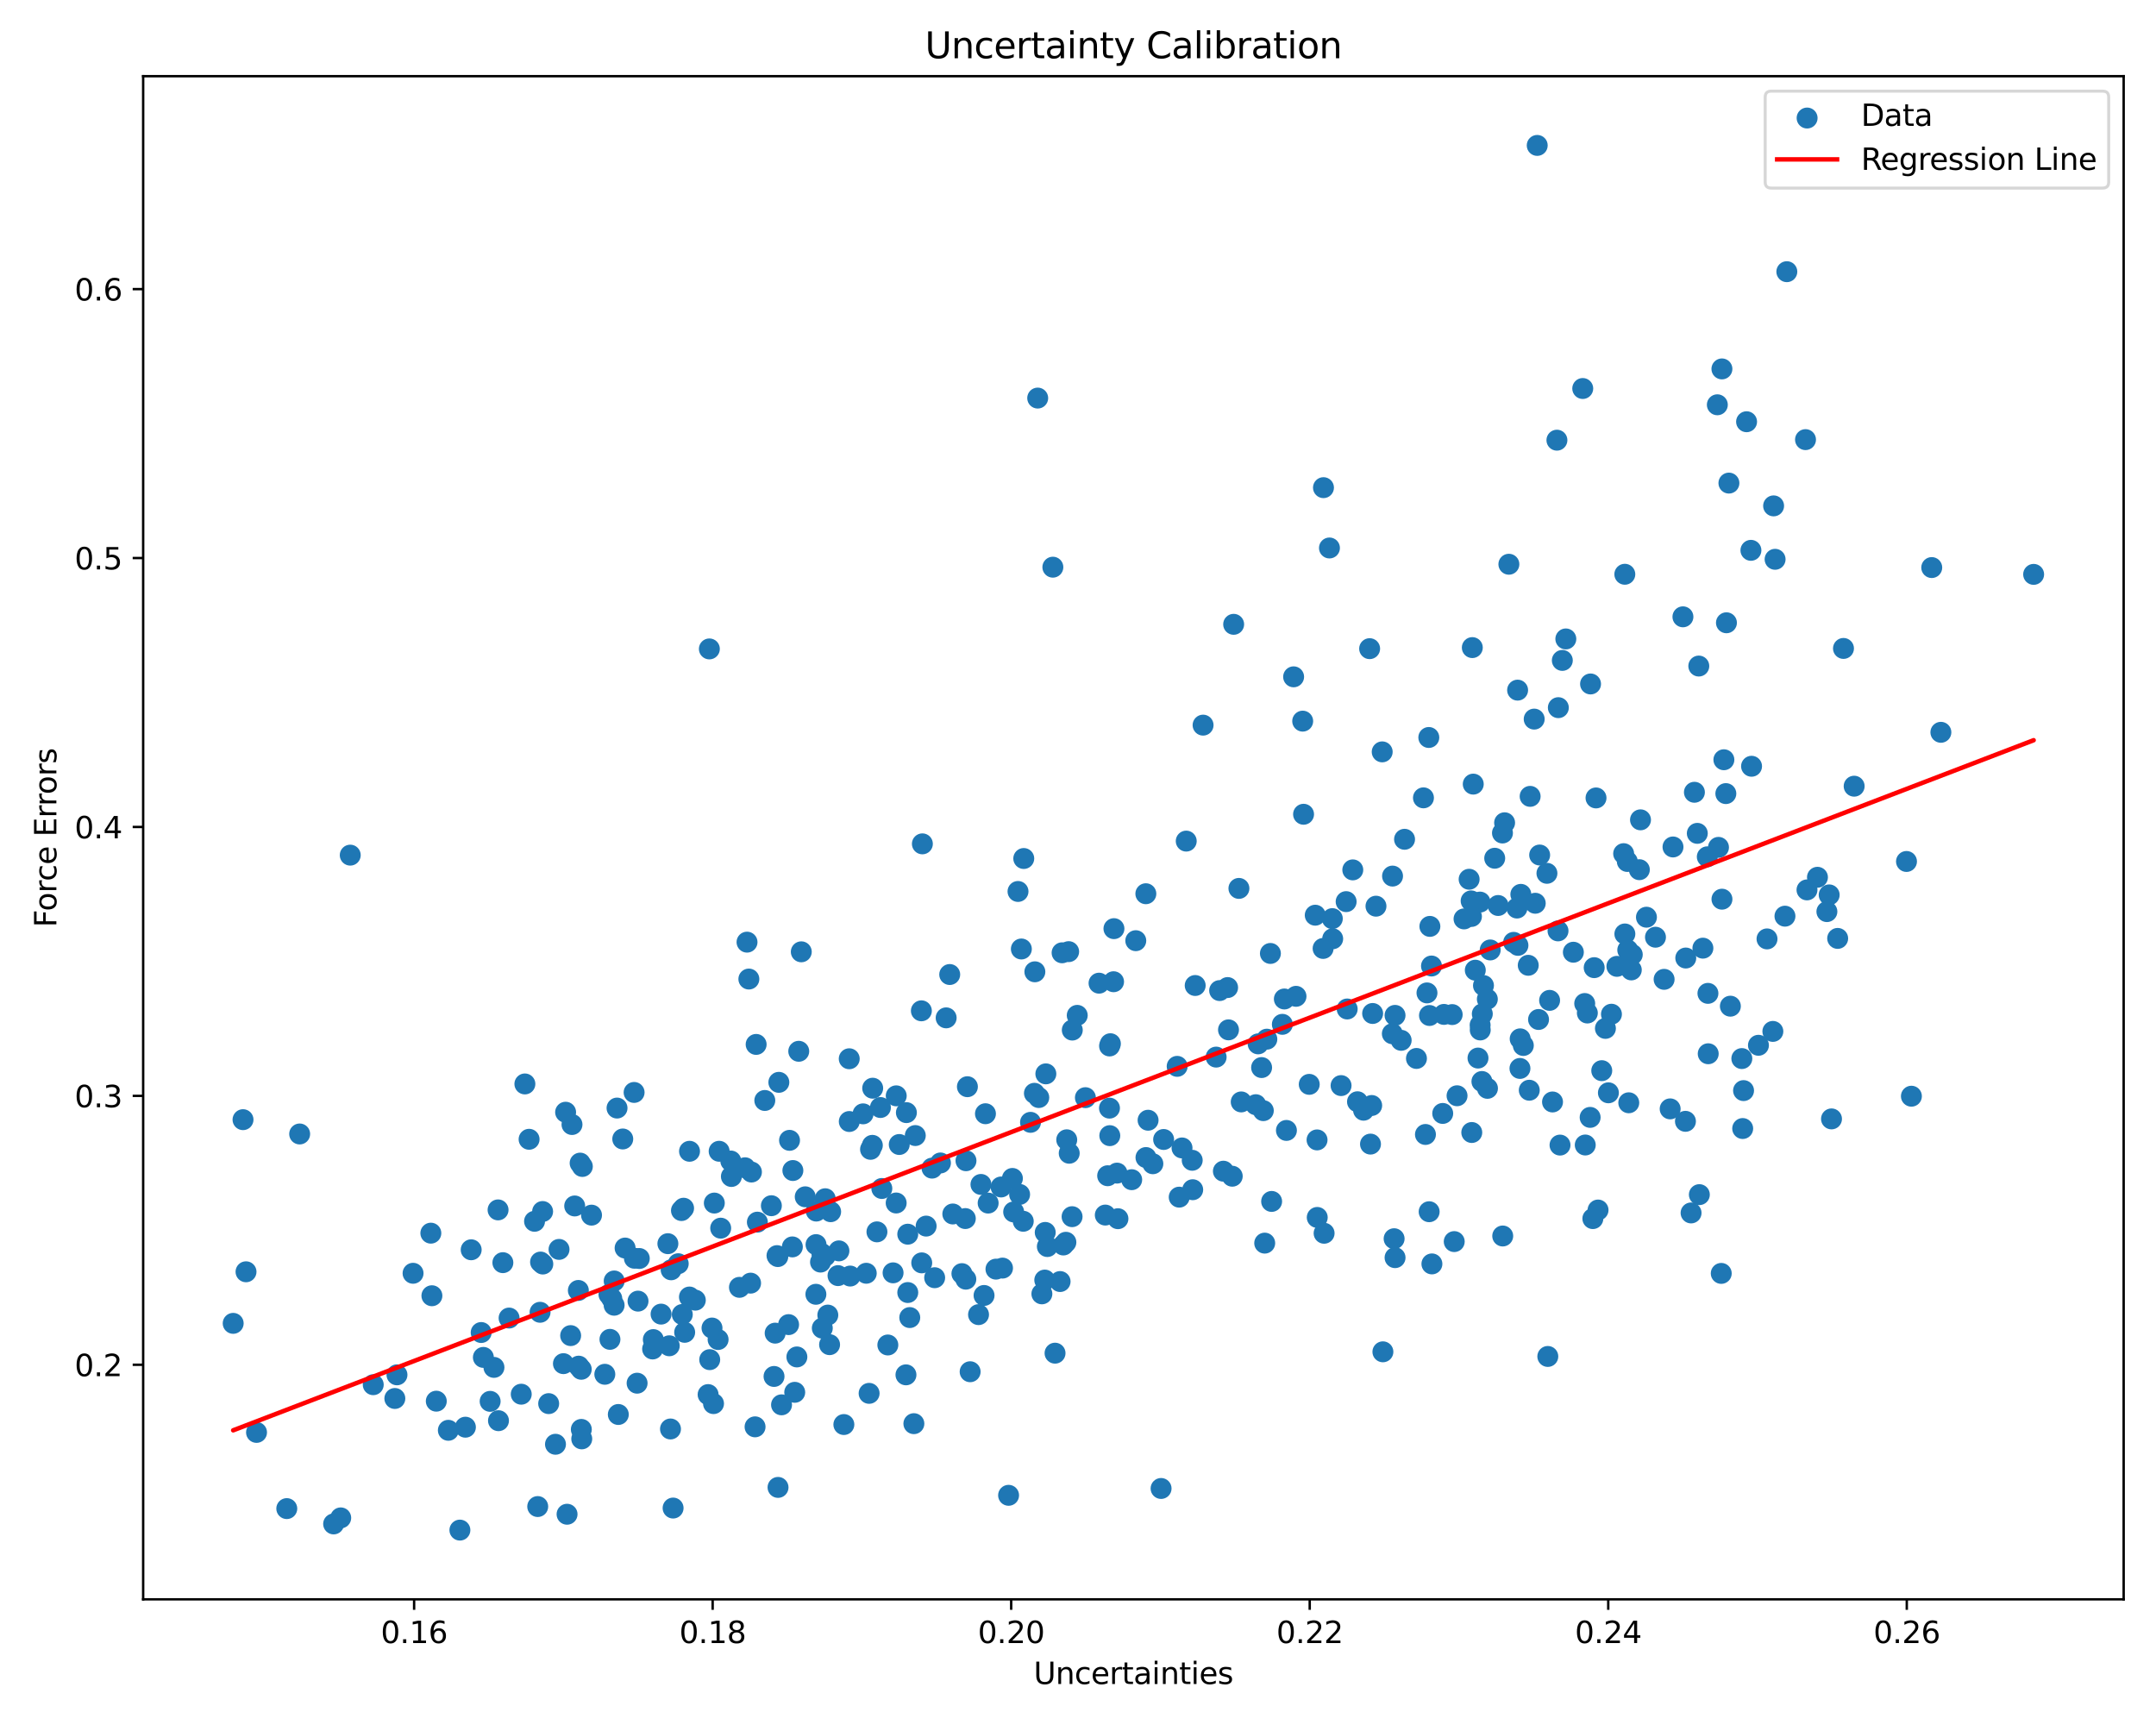 <?xml version="1.0" encoding="utf-8" standalone="no"?>
<!DOCTYPE svg PUBLIC "-//W3C//DTD SVG 1.1//EN"
  "http://www.w3.org/Graphics/SVG/1.1/DTD/svg11.dtd">
<svg xmlns:xlink="http://www.w3.org/1999/xlink" width="720pt" height="576pt" viewBox="0 0 720 576" xmlns="http://www.w3.org/2000/svg" version="1.1">
 <defs>
  <style type="text/css">*{stroke-linejoin: round; stroke-linecap: butt}</style>
 </defs>
 <g id="figure_1">
  <g id="patch_1">
   <path d="M 0 576 
L 720 576 
L 720 0 
L 0 0 
z
" style="fill: #ffffff"/>
  </g>
  <g id="axes_1">
   <g id="patch_2">
    <path d="M 47.81 534.04 
L 709.2 534.04 
L 709.2 25.44 
L 47.81 25.44 
z
" style="fill: #ffffff"/>
   </g>
   <g id="PathCollection_1">
    <defs>
     <path id="m292ab331ea" d="M 0 3 
C 0.796 3 1.559 2.684 2.121 2.121 
C 2.684 1.559 3 0.796 3 0 
C 3 -0.796 2.684 -1.559 2.121 -2.121 
C 1.559 -2.684 0.796 -3 0 -3 
C -0.796 -3 -1.559 -2.684 -2.121 -2.121 
C -2.684 -1.559 -3 -0.796 -3 0 
C -3 0.796 -2.684 1.559 -2.121 2.121 
C -1.559 2.684 -0.796 3 0 3 
z
" style="stroke: #1f77b4"/>
    </defs>
    <g clip-path="url(#p26606164dc)">
     <use xlink:href="#m292ab331ea" x="478.19" y="422.035" style="fill: #1f77b4; stroke: #1f77b4"/>
     <use xlink:href="#m292ab331ea" x="77.873" y="441.886" style="fill: #1f77b4; stroke: #1f77b4"/>
     <use xlink:href="#m292ab331ea" x="530.099" y="338.257" style="fill: #1f77b4; stroke: #1f77b4"/>
     <use xlink:href="#m292ab331ea" x="359.747" y="339.041" style="fill: #1f77b4; stroke: #1f77b4"/>
     <use xlink:href="#m292ab331ea" x="240.676" y="410.1" style="fill: #1f77b4; stroke: #1f77b4"/>
     <use xlink:href="#m292ab331ea" x="419.371" y="368.87" style="fill: #1f77b4; stroke: #1f77b4"/>
     <use xlink:href="#m292ab331ea" x="259.752" y="419.586" style="fill: #1f77b4; stroke: #1f77b4"/>
     <use xlink:href="#m292ab331ea" x="520.304" y="310.832" style="fill: #1f77b4; stroke: #1f77b4"/>
     <use xlink:href="#m292ab331ea" x="299.278" y="401.696" style="fill: #1f77b4; stroke: #1f77b4"/>
     <use xlink:href="#m292ab331ea" x="401.772" y="242.133" style="fill: #1f77b4; stroke: #1f77b4"/>
     <use xlink:href="#m292ab331ea" x="512.347" y="240.117" style="fill: #1f77b4; stroke: #1f77b4"/>
     <use xlink:href="#m292ab331ea" x="205.088" y="435.832" style="fill: #1f77b4; stroke: #1f77b4"/>
     <use xlink:href="#m292ab331ea" x="332.604" y="423.781" style="fill: #1f77b4; stroke: #1f77b4"/>
     <use xlink:href="#m292ab331ea" x="277.396" y="404.605" style="fill: #1f77b4; stroke: #1f77b4"/>
     <use xlink:href="#m292ab331ea" x="272.468" y="432.181" style="fill: #1f77b4; stroke: #1f77b4"/>
     <use xlink:href="#m292ab331ea" x="305.664" y="379.176" style="fill: #1f77b4; stroke: #1f77b4"/>
     <use xlink:href="#m292ab331ea" x="217.944" y="450.441" style="fill: #1f77b4; stroke: #1f77b4"/>
     <use xlink:href="#m292ab331ea" x="406.132" y="352.981" style="fill: #1f77b4; stroke: #1f77b4"/>
     <use xlink:href="#m292ab331ea" x="507.662" y="346.882" style="fill: #1f77b4; stroke: #1f77b4"/>
     <use xlink:href="#m292ab331ea" x="274.61" y="443.485" style="fill: #1f77b4; stroke: #1f77b4"/>
     <use xlink:href="#m292ab331ea" x="613.693" y="313.347" style="fill: #1f77b4; stroke: #1f77b4"/>
     <use xlink:href="#m292ab331ea" x="95.772" y="503.741" style="fill: #1f77b4; stroke: #1f77b4"/>
     <use xlink:href="#m292ab331ea" x="345.442" y="365.07" style="fill: #1f77b4; stroke: #1f77b4"/>
     <use xlink:href="#m292ab331ea" x="410.26" y="343.879" style="fill: #1f77b4; stroke: #1f77b4"/>
     <use xlink:href="#m292ab331ea" x="372.004" y="310.086" style="fill: #1f77b4; stroke: #1f77b4"/>
     <use xlink:href="#m292ab331ea" x="532.383" y="323.113" style="fill: #1f77b4; stroke: #1f77b4"/>
     <use xlink:href="#m292ab331ea" x="383.405" y="374.059" style="fill: #1f77b4; stroke: #1f77b4"/>
     <use xlink:href="#m292ab331ea" x="228.646" y="444.879" style="fill: #1f77b4; stroke: #1f77b4"/>
     <use xlink:href="#m292ab331ea" x="467.923" y="347.379" style="fill: #1f77b4; stroke: #1f77b4"/>
     <use xlink:href="#m292ab331ea" x="513.8" y="340.42" style="fill: #1f77b4; stroke: #1f77b4"/>
     <use xlink:href="#m292ab331ea" x="248.799" y="389.93" style="fill: #1f77b4; stroke: #1f77b4"/>
     <use xlink:href="#m292ab331ea" x="484.96" y="338.782" style="fill: #1f77b4; stroke: #1f77b4"/>
     <use xlink:href="#m292ab331ea" x="227.574" y="404.219" style="fill: #1f77b4; stroke: #1f77b4"/>
     <use xlink:href="#m292ab331ea" x="529.218" y="335.086" style="fill: #1f77b4; stroke: #1f77b4"/>
     <use xlink:href="#m292ab331ea" x="478.051" y="322.566" style="fill: #1f77b4; stroke: #1f77b4"/>
     <use xlink:href="#m292ab331ea" x="584.934" y="255.865" style="fill: #1f77b4; stroke: #1f77b4"/>
     <use xlink:href="#m292ab331ea" x="421.314" y="356.474" style="fill: #1f77b4; stroke: #1f77b4"/>
     <use xlink:href="#m292ab331ea" x="188.157" y="455.341" style="fill: #1f77b4; stroke: #1f77b4"/>
     <use xlink:href="#m292ab331ea" x="538.145" y="338.659" style="fill: #1f77b4; stroke: #1f77b4"/>
     <use xlink:href="#m292ab331ea" x="525.428" y="317.96" style="fill: #1f77b4; stroke: #1f77b4"/>
     <use xlink:href="#m292ab331ea" x="224.783" y="503.56" style="fill: #1f77b4; stroke: #1f77b4"/>
     <use xlink:href="#m292ab331ea" x="321.234" y="425.281" style="fill: #1f77b4; stroke: #1f77b4"/>
     <use xlink:href="#m292ab331ea" x="439.896" y="406.518" style="fill: #1f77b4; stroke: #1f77b4"/>
     <use xlink:href="#m292ab331ea" x="453.339" y="367.889" style="fill: #1f77b4; stroke: #1f77b4"/>
     <use xlink:href="#m292ab331ea" x="250.946" y="391.358" style="fill: #1f77b4; stroke: #1f77b4"/>
     <use xlink:href="#m292ab331ea" x="176.691" y="380.422" style="fill: #1f77b4; stroke: #1f77b4"/>
     <use xlink:href="#m292ab331ea" x="275.581" y="419.415" style="fill: #1f77b4; stroke: #1f77b4"/>
     <use xlink:href="#m292ab331ea" x="113.785" y="506.842" style="fill: #1f77b4; stroke: #1f77b4"/>
     <use xlink:href="#m292ab331ea" x="638.317" y="366.038" style="fill: #1f77b4; stroke: #1f77b4"/>
     <use xlink:href="#m292ab331ea" x="379.296" y="314.107" style="fill: #1f77b4; stroke: #1f77b4"/>
     <use xlink:href="#m292ab331ea" x="603.448" y="297.147" style="fill: #1f77b4; stroke: #1f77b4"/>
     <use xlink:href="#m292ab331ea" x="266.118" y="453.098" style="fill: #1f77b4; stroke: #1f77b4"/>
     <use xlink:href="#m292ab331ea" x="191.919" y="402.687" style="fill: #1f77b4; stroke: #1f77b4"/>
     <use xlink:href="#m292ab331ea" x="213.069" y="434.465" style="fill: #1f77b4; stroke: #1f77b4"/>
     <use xlink:href="#m292ab331ea" x="570.461" y="351.862" style="fill: #1f77b4; stroke: #1f77b4"/>
     <use xlink:href="#m292ab331ea" x="322.593" y="387.584" style="fill: #1f77b4; stroke: #1f77b4"/>
     <use xlink:href="#m292ab331ea" x="85.67" y="478.3" style="fill: #1f77b4; stroke: #1f77b4"/>
     <use xlink:href="#m292ab331ea" x="358.093" y="343.953" style="fill: #1f77b4; stroke: #1f77b4"/>
     <use xlink:href="#m292ab331ea" x="322.369" y="406.893" style="fill: #1f77b4; stroke: #1f77b4"/>
     <use xlink:href="#m292ab331ea" x="208.754" y="416.741" style="fill: #1f77b4; stroke: #1f77b4"/>
     <use xlink:href="#m292ab331ea" x="465.882" y="419.946" style="fill: #1f77b4; stroke: #1f77b4"/>
     <use xlink:href="#m292ab331ea" x="194.111" y="457.222" style="fill: #1f77b4; stroke: #1f77b4"/>
     <use xlink:href="#m292ab331ea" x="529.399" y="382.331" style="fill: #1f77b4; stroke: #1f77b4"/>
     <use xlink:href="#m292ab331ea" x="443.974" y="182.978" style="fill: #1f77b4; stroke: #1f77b4"/>
     <use xlink:href="#m292ab331ea" x="396.146" y="280.855" style="fill: #1f77b4; stroke: #1f77b4"/>
     <use xlink:href="#m292ab331ea" x="369.903" y="392.593" style="fill: #1f77b4; stroke: #1f77b4"/>
     <use xlink:href="#m292ab331ea" x="309.284" y="409.41" style="fill: #1f77b4; stroke: #1f77b4"/>
     <use xlink:href="#m292ab331ea" x="303.152" y="431.593" style="fill: #1f77b4; stroke: #1f77b4"/>
     <use xlink:href="#m292ab331ea" x="153.584" y="510.922" style="fill: #1f77b4; stroke: #1f77b4"/>
     <use xlink:href="#m292ab331ea" x="290.719" y="383.777" style="fill: #1f77b4; stroke: #1f77b4"/>
     <use xlink:href="#m292ab331ea" x="377.933" y="393.915" style="fill: #1f77b4; stroke: #1f77b4"/>
     <use xlink:href="#m292ab331ea" x="294.49" y="396.854" style="fill: #1f77b4; stroke: #1f77b4"/>
     <use xlink:href="#m292ab331ea" x="238.548" y="401.719" style="fill: #1f77b4; stroke: #1f77b4"/>
     <use xlink:href="#m292ab331ea" x="382.701" y="386.516" style="fill: #1f77b4; stroke: #1f77b4"/>
     <use xlink:href="#m292ab331ea" x="227.855" y="438.923" style="fill: #1f77b4; stroke: #1f77b4"/>
     <use xlink:href="#m292ab331ea" x="370.538" y="349.263" style="fill: #1f77b4; stroke: #1f77b4"/>
     <use xlink:href="#m292ab331ea" x="260.099" y="361.406" style="fill: #1f77b4; stroke: #1f77b4"/>
     <use xlink:href="#m292ab331ea" x="302.548" y="459.076" style="fill: #1f77b4; stroke: #1f77b4"/>
     <use xlink:href="#m292ab331ea" x="170.012" y="440.115" style="fill: #1f77b4; stroke: #1f77b4"/>
     <use xlink:href="#m292ab331ea" x="408.553" y="391.074" style="fill: #1f77b4; stroke: #1f77b4"/>
     <use xlink:href="#m292ab331ea" x="602.955" y="146.797" style="fill: #1f77b4; stroke: #1f77b4"/>
     <use xlink:href="#m292ab331ea" x="385.001" y="388.59" style="fill: #1f77b4; stroke: #1f77b4"/>
     <use xlink:href="#m292ab331ea" x="281.809" y="475.672" style="fill: #1f77b4; stroke: #1f77b4"/>
     <use xlink:href="#m292ab331ea" x="116.966" y="285.544" style="fill: #1f77b4; stroke: #1f77b4"/>
     <use xlink:href="#m292ab331ea" x="562.966" y="319.897" style="fill: #1f77b4; stroke: #1f77b4"/>
     <use xlink:href="#m292ab331ea" x="544.777" y="323.867" style="fill: #1f77b4; stroke: #1f77b4"/>
     <use xlink:href="#m292ab331ea" x="370.513" y="370.02" style="fill: #1f77b4; stroke: #1f77b4"/>
     <use xlink:href="#m292ab331ea" x="166.331" y="404.001" style="fill: #1f77b4; stroke: #1f77b4"/>
     <use xlink:href="#m292ab331ea" x="272.515" y="415.59" style="fill: #1f77b4; stroke: #1f77b4"/>
     <use xlink:href="#m292ab331ea" x="370.618" y="379.209" style="fill: #1f77b4; stroke: #1f77b4"/>
     <use xlink:href="#m292ab331ea" x="531.936" y="406.908" style="fill: #1f77b4; stroke: #1f77b4"/>
     <use xlink:href="#m292ab331ea" x="562.859" y="374.426" style="fill: #1f77b4; stroke: #1f77b4"/>
     <use xlink:href="#m292ab331ea" x="477.153" y="246.255" style="fill: #1f77b4; stroke: #1f77b4"/>
     <use xlink:href="#m292ab331ea" x="288.224" y="371.929" style="fill: #1f77b4; stroke: #1f77b4"/>
     <use xlink:href="#m292ab331ea" x="356.88" y="317.765" style="fill: #1f77b4; stroke: #1f77b4"/>
     <use xlink:href="#m292ab331ea" x="648.16" y="244.527" style="fill: #1f77b4; stroke: #1f77b4"/>
     <use xlink:href="#m292ab331ea" x="291.436" y="363.367" style="fill: #1f77b4; stroke: #1f77b4"/>
     <use xlink:href="#m292ab331ea" x="494.292" y="342.286" style="fill: #1f77b4; stroke: #1f77b4"/>
     <use xlink:href="#m292ab331ea" x="549.833" y="306.267" style="fill: #1f77b4; stroke: #1f77b4"/>
     <use xlink:href="#m292ab331ea" x="513.358" y="48.558" style="fill: #1f77b4; stroke: #1f77b4"/>
     <use xlink:href="#m292ab331ea" x="323.981" y="458.042" style="fill: #1f77b4; stroke: #1f77b4"/>
     <use xlink:href="#m292ab331ea" x="345.596" y="324.496" style="fill: #1f77b4; stroke: #1f77b4"/>
     <use xlink:href="#m292ab331ea" x="543.594" y="317.225" style="fill: #1f77b4; stroke: #1f77b4"/>
     <use xlink:href="#m292ab331ea" x="180.519" y="421.416" style="fill: #1f77b4; stroke: #1f77b4"/>
     <use xlink:href="#m292ab331ea" x="346.9" y="366.483" style="fill: #1f77b4; stroke: #1f77b4"/>
     <use xlink:href="#m292ab331ea" x="223.504" y="449.377" style="fill: #1f77b4; stroke: #1f77b4"/>
     <use xlink:href="#m292ab331ea" x="542.219" y="285.047" style="fill: #1f77b4; stroke: #1f77b4"/>
     <use xlink:href="#m292ab331ea" x="558.7" y="282.811" style="fill: #1f77b4; stroke: #1f77b4"/>
     <use xlink:href="#m292ab331ea" x="435.037" y="240.798" style="fill: #1f77b4; stroke: #1f77b4"/>
     <use xlink:href="#m292ab331ea" x="476.542" y="331.546" style="fill: #1f77b4; stroke: #1f77b4"/>
     <use xlink:href="#m292ab331ea" x="514.173" y="285.502" style="fill: #1f77b4; stroke: #1f77b4"/>
     <use xlink:href="#m292ab331ea" x="394.74" y="383.313" style="fill: #1f77b4; stroke: #1f77b4"/>
     <use xlink:href="#m292ab331ea" x="567.316" y="222.404" style="fill: #1f77b4; stroke: #1f77b4"/>
     <use xlink:href="#m292ab331ea" x="449.897" y="336.914" style="fill: #1f77b4; stroke: #1f77b4"/>
     <use xlink:href="#m292ab331ea" x="100.074" y="378.65" style="fill: #1f77b4; stroke: #1f77b4"/>
     <use xlink:href="#m292ab331ea" x="249.47" y="314.596" style="fill: #1f77b4; stroke: #1f77b4"/>
     <use xlink:href="#m292ab331ea" x="465.043" y="292.536" style="fill: #1f77b4; stroke: #1f77b4"/>
     <use xlink:href="#m292ab331ea" x="238.282" y="468.682" style="fill: #1f77b4; stroke: #1f77b4"/>
     <use xlink:href="#m292ab331ea" x="507.886" y="298.637" style="fill: #1f77b4; stroke: #1f77b4"/>
     <use xlink:href="#m292ab331ea" x="340.501" y="398.836" style="fill: #1f77b4; stroke: #1f77b4"/>
     <use xlink:href="#m292ab331ea" x="493.579" y="353.303" style="fill: #1f77b4; stroke: #1f77b4"/>
     <use xlink:href="#m292ab331ea" x="244.055" y="387.678" style="fill: #1f77b4; stroke: #1f77b4"/>
     <use xlink:href="#m292ab331ea" x="203.693" y="447.226" style="fill: #1f77b4; stroke: #1f77b4"/>
     <use xlink:href="#m292ab331ea" x="180.354" y="438.189" style="fill: #1f77b4; stroke: #1f77b4"/>
     <use xlink:href="#m292ab331ea" x="204.305" y="433.598" style="fill: #1f77b4; stroke: #1f77b4"/>
     <use xlink:href="#m292ab331ea" x="499.161" y="286.576" style="fill: #1f77b4; stroke: #1f77b4"/>
     <use xlink:href="#m292ab331ea" x="190.57" y="445.976" style="fill: #1f77b4; stroke: #1f77b4"/>
     <use xlink:href="#m292ab331ea" x="283.915" y="426.092" style="fill: #1f77b4; stroke: #1f77b4"/>
     <use xlink:href="#m292ab331ea" x="409.963" y="329.759" style="fill: #1f77b4; stroke: #1f77b4"/>
     <use xlink:href="#m292ab331ea" x="188.887" y="371.387" style="fill: #1f77b4; stroke: #1f77b4"/>
     <use xlink:href="#m292ab331ea" x="362.471" y="366.525" style="fill: #1f77b4; stroke: #1f77b4"/>
     <use xlink:href="#m292ab331ea" x="469.053" y="280.25" style="fill: #1f77b4; stroke: #1f77b4"/>
     <use xlink:href="#m292ab331ea" x="82.159" y="424.665" style="fill: #1f77b4; stroke: #1f77b4"/>
     <use xlink:href="#m292ab331ea" x="441.856" y="316.697" style="fill: #1f77b4; stroke: #1f77b4"/>
     <use xlink:href="#m292ab331ea" x="292.857" y="411.332" style="fill: #1f77b4; stroke: #1f77b4"/>
     <use xlink:href="#m292ab331ea" x="307.694" y="337.524" style="fill: #1f77b4; stroke: #1f77b4"/>
     <use xlink:href="#m292ab331ea" x="477.377" y="339.088" style="fill: #1f77b4; stroke: #1f77b4"/>
     <use xlink:href="#m292ab331ea" x="349.055" y="411.521" style="fill: #1f77b4; stroke: #1f77b4"/>
     <use xlink:href="#m292ab331ea" x="237.011" y="454.006" style="fill: #1f77b4; stroke: #1f77b4"/>
     <use xlink:href="#m292ab331ea" x="407.301" y="330.765" style="fill: #1f77b4; stroke: #1f77b4"/>
     <use xlink:href="#m292ab331ea" x="344.145" y="374.762" style="fill: #1f77b4; stroke: #1f77b4"/>
     <use xlink:href="#m292ab331ea" x="352.334" y="451.842" style="fill: #1f77b4; stroke: #1f77b4"/>
     <use xlink:href="#m292ab331ea" x="570.154" y="286.098" style="fill: #1f77b4; stroke: #1f77b4"/>
     <use xlink:href="#m292ab331ea" x="277.04" y="448.999" style="fill: #1f77b4; stroke: #1f77b4"/>
     <use xlink:href="#m292ab331ea" x="317.16" y="325.404" style="fill: #1f77b4; stroke: #1f77b4"/>
     <use xlink:href="#m292ab331ea" x="212.762" y="461.865" style="fill: #1f77b4; stroke: #1f77b4"/>
     <use xlink:href="#m292ab331ea" x="369.116" y="405.727" style="fill: #1f77b4; stroke: #1f77b4"/>
     <use xlink:href="#m292ab331ea" x="290.242" y="465.259" style="fill: #1f77b4; stroke: #1f77b4"/>
     <use xlink:href="#m292ab331ea" x="207.969" y="380.319" style="fill: #1f77b4; stroke: #1f77b4"/>
     <use xlink:href="#m292ab331ea" x="124.645" y="462.368" style="fill: #1f77b4; stroke: #1f77b4"/>
     <use xlink:href="#m292ab331ea" x="464.977" y="345.178" style="fill: #1f77b4; stroke: #1f77b4"/>
     <use xlink:href="#m292ab331ea" x="314.067" y="388.329" style="fill: #1f77b4; stroke: #1f77b4"/>
     <use xlink:href="#m292ab331ea" x="420.152" y="348.559" style="fill: #1f77b4; stroke: #1f77b4"/>
     <use xlink:href="#m292ab331ea" x="194.135" y="477.296" style="fill: #1f77b4; stroke: #1f77b4"/>
     <use xlink:href="#m292ab331ea" x="341.887" y="286.665" style="fill: #1f77b4; stroke: #1f77b4"/>
     <use xlink:href="#m292ab331ea" x="494.249" y="301.219" style="fill: #1f77b4; stroke: #1f77b4"/>
     <use xlink:href="#m292ab331ea" x="590.098" y="313.514" style="fill: #1f77b4; stroke: #1f77b4"/>
     <use xlink:href="#m292ab331ea" x="356.238" y="380.592" style="fill: #1f77b4; stroke: #1f77b4"/>
     <use xlink:href="#m292ab331ea" x="444.931" y="306.738" style="fill: #1f77b4; stroke: #1f77b4"/>
     <use xlink:href="#m292ab331ea" x="185.504" y="482.26" style="fill: #1f77b4; stroke: #1f77b4"/>
     <use xlink:href="#m292ab331ea" x="496.701" y="333.631" style="fill: #1f77b4; stroke: #1f77b4"/>
     <use xlink:href="#m292ab331ea" x="610.095" y="304.397" style="fill: #1f77b4; stroke: #1f77b4"/>
     <use xlink:href="#m292ab331ea" x="341.085" y="316.878" style="fill: #1f77b4; stroke: #1f77b4"/>
     <use xlink:href="#m292ab331ea" x="476.031" y="378.813" style="fill: #1f77b4; stroke: #1f77b4"/>
     <use xlink:href="#m292ab331ea" x="236.473" y="465.668" style="fill: #1f77b4; stroke: #1f77b4"/>
     <use xlink:href="#m292ab331ea" x="323.066" y="362.866" style="fill: #1f77b4; stroke: #1f77b4"/>
     <use xlink:href="#m292ab331ea" x="447.854" y="362.494" style="fill: #1f77b4; stroke: #1f77b4"/>
     <use xlink:href="#m292ab331ea" x="347.938" y="432.033" style="fill: #1f77b4; stroke: #1f77b4"/>
     <use xlink:href="#m292ab331ea" x="413.74" y="296.651" style="fill: #1f77b4; stroke: #1f77b4"/>
     <use xlink:href="#m292ab331ea" x="564.738" y="405.015" style="fill: #1f77b4; stroke: #1f77b4"/>
     <use xlink:href="#m292ab331ea" x="322.54" y="427.134" style="fill: #1f77b4; stroke: #1f77b4"/>
     <use xlink:href="#m292ab331ea" x="178.512" y="407.806" style="fill: #1f77b4; stroke: #1f77b4"/>
     <use xlink:href="#m292ab331ea" x="230.267" y="384.429" style="fill: #1f77b4; stroke: #1f77b4"/>
     <use xlink:href="#m292ab331ea" x="435.327" y="271.894" style="fill: #1f77b4; stroke: #1f77b4"/>
     <use xlink:href="#m292ab331ea" x="516.604" y="291.61" style="fill: #1f77b4; stroke: #1f77b4"/>
     <use xlink:href="#m292ab331ea" x="296.494" y="449.106" style="fill: #1f77b4; stroke: #1f77b4"/>
     <use xlink:href="#m292ab331ea" x="346.543" y="132.924" style="fill: #1f77b4; stroke: #1f77b4"/>
     <use xlink:href="#m292ab331ea" x="458.394" y="338.413" style="fill: #1f77b4; stroke: #1f77b4"/>
     <use xlink:href="#m292ab331ea" x="596.091" y="305.921" style="fill: #1f77b4; stroke: #1f77b4"/>
     <use xlink:href="#m292ab331ea" x="574.813" y="425.205" style="fill: #1f77b4; stroke: #1f77b4"/>
     <use xlink:href="#m292ab331ea" x="258.863" y="445.153" style="fill: #1f77b4; stroke: #1f77b4"/>
     <use xlink:href="#m292ab331ea" x="577.375" y="161.312" style="fill: #1f77b4; stroke: #1f77b4"/>
     <use xlink:href="#m292ab331ea" x="220.767" y="438.801" style="fill: #1f77b4; stroke: #1f77b4"/>
     <use xlink:href="#m292ab331ea" x="457.679" y="382.03" style="fill: #1f77b4; stroke: #1f77b4"/>
     <use xlink:href="#m292ab331ea" x="442.188" y="411.8" style="fill: #1f77b4; stroke: #1f77b4"/>
     <use xlink:href="#m292ab331ea" x="387.746" y="497.021" style="fill: #1f77b4; stroke: #1f77b4"/>
     <use xlink:href="#m292ab331ea" x="137.943" y="425.165" style="fill: #1f77b4; stroke: #1f77b4"/>
     <use xlink:href="#m292ab331ea" x="259.826" y="496.664" style="fill: #1f77b4; stroke: #1f77b4"/>
     <use xlink:href="#m292ab331ea" x="111.416" y="508.858" style="fill: #1f77b4; stroke: #1f77b4"/>
     <use xlink:href="#m292ab331ea" x="531.167" y="228.383" style="fill: #1f77b4; stroke: #1f77b4"/>
     <use xlink:href="#m292ab331ea" x="542.612" y="191.755" style="fill: #1f77b4; stroke: #1f77b4"/>
     <use xlink:href="#m292ab331ea" x="568.685" y="316.603" style="fill: #1f77b4; stroke: #1f77b4"/>
     <use xlink:href="#m292ab331ea" x="619.198" y="262.519" style="fill: #1f77b4; stroke: #1f77b4"/>
     <use xlink:href="#m292ab331ea" x="520.411" y="236.297" style="fill: #1f77b4; stroke: #1f77b4"/>
     <use xlink:href="#m292ab331ea" x="576.348" y="264.992" style="fill: #1f77b4; stroke: #1f77b4"/>
     <use xlink:href="#m292ab331ea" x="155.424" y="476.558" style="fill: #1f77b4; stroke: #1f77b4"/>
     <use xlink:href="#m292ab331ea" x="565.852" y="264.551" style="fill: #1f77b4; stroke: #1f77b4"/>
     <use xlink:href="#m292ab331ea" x="510.359" y="322.326" style="fill: #1f77b4; stroke: #1f77b4"/>
     <use xlink:href="#m292ab331ea" x="161.424" y="453.253" style="fill: #1f77b4; stroke: #1f77b4"/>
     <use xlink:href="#m292ab331ea" x="501.752" y="278.152" style="fill: #1f77b4; stroke: #1f77b4"/>
     <use xlink:href="#m292ab331ea" x="584.723" y="183.764" style="fill: #1f77b4; stroke: #1f77b4"/>
     <use xlink:href="#m292ab331ea" x="506.808" y="230.445" style="fill: #1f77b4; stroke: #1f77b4"/>
     <use xlink:href="#m292ab331ea" x="562.018" y="205.964" style="fill: #1f77b4; stroke: #1f77b4"/>
     <use xlink:href="#m292ab331ea" x="500.307" y="302.357" style="fill: #1f77b4; stroke: #1f77b4"/>
     <use xlink:href="#m292ab331ea" x="508.719" y="349.101" style="fill: #1f77b4; stroke: #1f77b4"/>
     <use xlink:href="#m292ab331ea" x="485.643" y="414.584" style="fill: #1f77b4; stroke: #1f77b4"/>
     <use xlink:href="#m292ab331ea" x="357.067" y="385.084" style="fill: #1f77b4; stroke: #1f77b4"/>
     <use xlink:href="#m292ab331ea" x="299.298" y="365.915" style="fill: #1f77b4; stroke: #1f77b4"/>
     <use xlink:href="#m292ab331ea" x="373.029" y="391.718" style="fill: #1f77b4; stroke: #1f77b4"/>
     <use xlink:href="#m292ab331ea" x="610.857" y="298.818" style="fill: #1f77b4; stroke: #1f77b4"/>
     <use xlink:href="#m292ab331ea" x="211.858" y="420.142" style="fill: #1f77b4; stroke: #1f77b4"/>
     <use xlink:href="#m292ab331ea" x="371.878" y="327.814" style="fill: #1f77b4; stroke: #1f77b4"/>
     <use xlink:href="#m292ab331ea" x="445.053" y="313.468" style="fill: #1f77b4; stroke: #1f77b4"/>
     <use xlink:href="#m292ab331ea" x="495.019" y="338.542" style="fill: #1f77b4; stroke: #1f77b4"/>
     <use xlink:href="#m292ab331ea" x="592.299" y="168.92" style="fill: #1f77b4; stroke: #1f77b4"/>
     <use xlink:href="#m292ab331ea" x="311.255" y="390.053" style="fill: #1f77b4; stroke: #1f77b4"/>
     <use xlink:href="#m292ab331ea" x="399.138" y="329.072" style="fill: #1f77b4; stroke: #1f77b4"/>
     <use xlink:href="#m292ab331ea" x="163.684" y="467.931" style="fill: #1f77b4; stroke: #1f77b4"/>
     <use xlink:href="#m292ab331ea" x="341.72" y="407.799" style="fill: #1f77b4; stroke: #1f77b4"/>
     <use xlink:href="#m292ab331ea" x="491.681" y="216.242" style="fill: #1f77b4; stroke: #1f77b4"/>
     <use xlink:href="#m292ab331ea" x="533.671" y="404.045" style="fill: #1f77b4; stroke: #1f77b4"/>
     <use xlink:href="#m292ab331ea" x="575.694" y="253.691" style="fill: #1f77b4; stroke: #1f77b4"/>
     <use xlink:href="#m292ab331ea" x="193.143" y="430.897" style="fill: #1f77b4; stroke: #1f77b4"/>
     <use xlink:href="#m292ab331ea" x="239.811" y="447.284" style="fill: #1f77b4; stroke: #1f77b4"/>
     <use xlink:href="#m292ab331ea" x="566.817" y="278.268" style="fill: #1f77b4; stroke: #1f77b4"/>
     <use xlink:href="#m292ab331ea" x="465.875" y="339.046" style="fill: #1f77b4; stroke: #1f77b4"/>
     <use xlink:href="#m292ab331ea" x="228.284" y="403.44" style="fill: #1f77b4; stroke: #1f77b4"/>
     <use xlink:href="#m292ab331ea" x="518.469" y="367.96" style="fill: #1f77b4; stroke: #1f77b4"/>
     <use xlink:href="#m292ab331ea" x="274.014" y="421.425" style="fill: #1f77b4; stroke: #1f77b4"/>
     <use xlink:href="#m292ab331ea" x="283.62" y="374.489" style="fill: #1f77b4; stroke: #1f77b4"/>
     <use xlink:href="#m292ab331ea" x="510.703" y="364.042" style="fill: #1f77b4; stroke: #1f77b4"/>
     <use xlink:href="#m292ab331ea" x="542.628" y="311.861" style="fill: #1f77b4; stroke: #1f77b4"/>
     <use xlink:href="#m292ab331ea" x="166.469" y="474.387" style="fill: #1f77b4; stroke: #1f77b4"/>
     <use xlink:href="#m292ab331ea" x="457.39" y="216.596" style="fill: #1f77b4; stroke: #1f77b4"/>
     <use xlink:href="#m292ab331ea" x="174.071" y="465.542" style="fill: #1f77b4; stroke: #1f77b4"/>
     <use xlink:href="#m292ab331ea" x="491.502" y="378.157" style="fill: #1f77b4; stroke: #1f77b4"/>
     <use xlink:href="#m292ab331ea" x="213.493" y="420.227" style="fill: #1f77b4; stroke: #1f77b4"/>
     <use xlink:href="#m292ab331ea" x="252.516" y="348.745" style="fill: #1f77b4; stroke: #1f77b4"/>
     <use xlink:href="#m292ab331ea" x="439.833" y="380.632" style="fill: #1f77b4; stroke: #1f77b4"/>
     <use xlink:href="#m292ab331ea" x="592.051" y="344.4" style="fill: #1f77b4; stroke: #1f77b4"/>
     <use xlink:href="#m292ab331ea" x="520.971" y="382.36" style="fill: #1f77b4; stroke: #1f77b4"/>
     <use xlink:href="#m292ab331ea" x="517.493" y="334.035" style="fill: #1f77b4; stroke: #1f77b4"/>
     <use xlink:href="#m292ab331ea" x="393.118" y="356.068" style="fill: #1f77b4; stroke: #1f77b4"/>
     <use xlink:href="#m292ab331ea" x="354.022" y="427.922" style="fill: #1f77b4; stroke: #1f77b4"/>
     <use xlink:href="#m292ab331ea" x="477.269" y="404.611" style="fill: #1f77b4; stroke: #1f77b4"/>
     <use xlink:href="#m292ab331ea" x="181.206" y="404.542" style="fill: #1f77b4; stroke: #1f77b4"/>
     <use xlink:href="#m292ab331ea" x="252.925" y="408.091" style="fill: #1f77b4; stroke: #1f77b4"/>
     <use xlink:href="#m292ab331ea" x="429.604" y="377.465" style="fill: #1f77b4; stroke: #1f77b4"/>
     <use xlink:href="#m292ab331ea" x="272.593" y="404.392" style="fill: #1f77b4; stroke: #1f77b4"/>
     <use xlink:href="#m292ab331ea" x="503.893" y="188.408" style="fill: #1f77b4; stroke: #1f77b4"/>
     <use xlink:href="#m292ab331ea" x="494.89" y="361.126" style="fill: #1f77b4; stroke: #1f77b4"/>
     <use xlink:href="#m292ab331ea" x="611.634" y="373.616" style="fill: #1f77b4; stroke: #1f77b4"/>
     <use xlink:href="#m292ab331ea" x="512.7" y="301.61" style="fill: #1f77b4; stroke: #1f77b4"/>
     <use xlink:href="#m292ab331ea" x="145.701" y="467.871" style="fill: #1f77b4; stroke: #1f77b4"/>
     <use xlink:href="#m292ab331ea" x="522.912" y="213.347" style="fill: #1f77b4; stroke: #1f77b4"/>
     <use xlink:href="#m292ab331ea" x="144.236" y="432.665" style="fill: #1f77b4; stroke: #1f77b4"/>
     <use xlink:href="#m292ab331ea" x="206.486" y="472.315" style="fill: #1f77b4; stroke: #1f77b4"/>
     <use xlink:href="#m292ab331ea" x="506.593" y="303.209" style="fill: #1f77b4; stroke: #1f77b4"/>
     <use xlink:href="#m292ab331ea" x="567.501" y="398.905" style="fill: #1f77b4; stroke: #1f77b4"/>
     <use xlink:href="#m292ab331ea" x="149.726" y="477.596" style="fill: #1f77b4; stroke: #1f77b4"/>
     <use xlink:href="#m292ab331ea" x="532.994" y="266.441" style="fill: #1f77b4; stroke: #1f77b4"/>
     <use xlink:href="#m292ab331ea" x="411.51" y="392.754" style="fill: #1f77b4; stroke: #1f77b4"/>
     <use xlink:href="#m292ab331ea" x="264.782" y="390.854" style="fill: #1f77b4; stroke: #1f77b4"/>
     <use xlink:href="#m292ab331ea" x="581.689" y="353.468" style="fill: #1f77b4; stroke: #1f77b4"/>
     <use xlink:href="#m292ab331ea" x="424.254" y="318.368" style="fill: #1f77b4; stroke: #1f77b4"/>
     <use xlink:href="#m292ab331ea" x="505.481" y="314.666" style="fill: #1f77b4; stroke: #1f77b4"/>
     <use xlink:href="#m292ab331ea" x="477.512" y="309.332" style="fill: #1f77b4; stroke: #1f77b4"/>
     <use xlink:href="#m292ab331ea" x="581.975" y="376.83" style="fill: #1f77b4; stroke: #1f77b4"/>
     <use xlink:href="#m292ab331ea" x="179.572" y="503.058" style="fill: #1f77b4; stroke: #1f77b4"/>
     <use xlink:href="#m292ab331ea" x="421.888" y="370.86" style="fill: #1f77b4; stroke: #1f77b4"/>
     <use xlink:href="#m292ab331ea" x="279.858" y="425.943" style="fill: #1f77b4; stroke: #1f77b4"/>
     <use xlink:href="#m292ab331ea" x="197.54" y="405.751" style="fill: #1f77b4; stroke: #1f77b4"/>
     <use xlink:href="#m292ab331ea" x="338.516" y="404.684" style="fill: #1f77b4; stroke: #1f77b4"/>
     <use xlink:href="#m292ab331ea" x="488.918" y="306.836" style="fill: #1f77b4; stroke: #1f77b4"/>
     <use xlink:href="#m292ab331ea" x="432.804" y="332.685" style="fill: #1f77b4; stroke: #1f77b4"/>
     <use xlink:href="#m292ab331ea" x="398.305" y="397.264" style="fill: #1f77b4; stroke: #1f77b4"/>
     <use xlink:href="#m292ab331ea" x="545.102" y="318.753" style="fill: #1f77b4; stroke: #1f77b4"/>
     <use xlink:href="#m292ab331ea" x="449.546" y="301.067" style="fill: #1f77b4; stroke: #1f77b4"/>
     <use xlink:href="#m292ab331ea" x="263.35" y="442.307" style="fill: #1f77b4; stroke: #1f77b4"/>
     <use xlink:href="#m292ab331ea" x="258.489" y="459.614" style="fill: #1f77b4; stroke: #1f77b4"/>
     <use xlink:href="#m292ab331ea" x="536.134" y="343.393" style="fill: #1f77b4; stroke: #1f77b4"/>
     <use xlink:href="#m292ab331ea" x="327.592" y="395.499" style="fill: #1f77b4; stroke: #1f77b4"/>
     <use xlink:href="#m292ab331ea" x="318.193" y="405.363" style="fill: #1f77b4; stroke: #1f77b4"/>
     <use xlink:href="#m292ab331ea" x="494.331" y="343.918" style="fill: #1f77b4; stroke: #1f77b4"/>
     <use xlink:href="#m292ab331ea" x="167.935" y="421.62" style="fill: #1f77b4; stroke: #1f77b4"/>
     <use xlink:href="#m292ab331ea" x="250.661" y="428.458" style="fill: #1f77b4; stroke: #1f77b4"/>
     <use xlink:href="#m292ab331ea" x="131.859" y="466.969" style="fill: #1f77b4; stroke: #1f77b4"/>
     <use xlink:href="#m292ab331ea" x="592.798" y="186.757" style="fill: #1f77b4; stroke: #1f77b4"/>
     <use xlink:href="#m292ab331ea" x="491.996" y="261.827" style="fill: #1f77b4; stroke: #1f77b4"/>
     <use xlink:href="#m292ab331ea" x="81.157" y="373.871" style="fill: #1f77b4; stroke: #1f77b4"/>
     <use xlink:href="#m292ab331ea" x="587.237" y="349.037" style="fill: #1f77b4; stroke: #1f77b4"/>
     <use xlink:href="#m292ab331ea" x="312.133" y="426.645" style="fill: #1f77b4; stroke: #1f77b4"/>
     <use xlink:href="#m292ab331ea" x="348.904" y="427.432" style="fill: #1f77b4; stroke: #1f77b4"/>
     <use xlink:href="#m292ab331ea" x="267.593" y="317.824" style="fill: #1f77b4; stroke: #1f77b4"/>
     <use xlink:href="#m292ab331ea" x="132.57" y="459.073" style="fill: #1f77b4; stroke: #1f77b4"/>
     <use xlink:href="#m292ab331ea" x="157.353" y="417.317" style="fill: #1f77b4; stroke: #1f77b4"/>
     <use xlink:href="#m292ab331ea" x="543.441" y="287.656" style="fill: #1f77b4; stroke: #1f77b4"/>
     <use xlink:href="#m292ab331ea" x="534.909" y="357.509" style="fill: #1f77b4; stroke: #1f77b4"/>
     <use xlink:href="#m292ab331ea" x="547.466" y="290.399" style="fill: #1f77b4; stroke: #1f77b4"/>
     <use xlink:href="#m292ab331ea" x="328.626" y="432.573" style="fill: #1f77b4; stroke: #1f77b4"/>
     <use xlink:href="#m292ab331ea" x="539.966" y="322.677" style="fill: #1f77b4; stroke: #1f77b4"/>
     <use xlink:href="#m292ab331ea" x="367.027" y="328.295" style="fill: #1f77b4; stroke: #1f77b4"/>
     <use xlink:href="#m292ab331ea" x="201.981" y="458.892" style="fill: #1f77b4; stroke: #1f77b4"/>
     <use xlink:href="#m292ab331ea" x="203.363" y="432.232" style="fill: #1f77b4; stroke: #1f77b4"/>
     <use xlink:href="#m292ab331ea" x="226.495" y="421.972" style="fill: #1f77b4; stroke: #1f77b4"/>
     <use xlink:href="#m292ab331ea" x="582.263" y="364.166" style="fill: #1f77b4; stroke: #1f77b4"/>
     <use xlink:href="#m292ab331ea" x="573.508" y="135.163" style="fill: #1f77b4; stroke: #1f77b4"/>
     <use xlink:href="#m292ab331ea" x="543.932" y="368.232" style="fill: #1f77b4; stroke: #1f77b4"/>
     <use xlink:href="#m292ab331ea" x="411.982" y="208.468" style="fill: #1f77b4; stroke: #1f77b4"/>
     <use xlink:href="#m292ab331ea" x="300.309" y="382.165" style="fill: #1f77b4; stroke: #1f77b4"/>
     <use xlink:href="#m292ab331ea" x="236.894" y="216.683" style="fill: #1f77b4; stroke: #1f77b4"/>
     <use xlink:href="#m292ab331ea" x="298.246" y="425.018" style="fill: #1f77b4; stroke: #1f77b4"/>
     <use xlink:href="#m292ab331ea" x="257.602" y="402.603" style="fill: #1f77b4; stroke: #1f77b4"/>
     <use xlink:href="#m292ab331ea" x="441.977" y="162.833" style="fill: #1f77b4; stroke: #1f77b4"/>
     <use xlink:href="#m292ab331ea" x="358.024" y="406.264" style="fill: #1f77b4; stroke: #1f77b4"/>
     <use xlink:href="#m292ab331ea" x="255.408" y="367.462" style="fill: #1f77b4; stroke: #1f77b4"/>
     <use xlink:href="#m292ab331ea" x="160.691" y="444.947" style="fill: #1f77b4; stroke: #1f77b4"/>
     <use xlink:href="#m292ab331ea" x="339.967" y="297.671" style="fill: #1f77b4; stroke: #1f77b4"/>
     <use xlink:href="#m292ab331ea" x="186.691" y="417.191" style="fill: #1f77b4; stroke: #1f77b4"/>
     <use xlink:href="#m292ab331ea" x="338.095" y="393.495" style="fill: #1f77b4; stroke: #1f77b4"/>
     <use xlink:href="#m292ab331ea" x="428.246" y="342.037" style="fill: #1f77b4; stroke: #1f77b4"/>
     <use xlink:href="#m292ab331ea" x="481.8" y="371.792" style="fill: #1f77b4; stroke: #1f77b4"/>
     <use xlink:href="#m292ab331ea" x="263.666" y="380.774" style="fill: #1f77b4; stroke: #1f77b4"/>
     <use xlink:href="#m292ab331ea" x="302.691" y="371.518" style="fill: #1f77b4; stroke: #1f77b4"/>
     <use xlink:href="#m292ab331ea" x="606.945" y="292.935" style="fill: #1f77b4; stroke: #1f77b4"/>
     <use xlink:href="#m292ab331ea" x="370.82" y="348.511" style="fill: #1f77b4; stroke: #1f77b4"/>
     <use xlink:href="#m292ab331ea" x="490.618" y="293.595" style="fill: #1f77b4; stroke: #1f77b4"/>
     <use xlink:href="#m292ab331ea" x="373.341" y="406.938" style="fill: #1f77b4; stroke: #1f77b4"/>
     <use xlink:href="#m292ab331ea" x="232.205" y="434.139" style="fill: #1f77b4; stroke: #1f77b4"/>
     <use xlink:href="#m292ab331ea" x="495.41" y="329.09" style="fill: #1f77b4; stroke: #1f77b4"/>
     <use xlink:href="#m292ab331ea" x="492.678" y="323.96" style="fill: #1f77b4; stroke: #1f77b4"/>
     <use xlink:href="#m292ab331ea" x="206.059" y="369.997" style="fill: #1f77b4; stroke: #1f77b4"/>
     <use xlink:href="#m292ab331ea" x="303.148" y="412.112" style="fill: #1f77b4; stroke: #1f77b4"/>
     <use xlink:href="#m292ab331ea" x="577.863" y="335.977" style="fill: #1f77b4; stroke: #1f77b4"/>
     <use xlink:href="#m292ab331ea" x="507.592" y="356.764" style="fill: #1f77b4; stroke: #1f77b4"/>
     <use xlink:href="#m292ab331ea" x="244.248" y="392.843" style="fill: #1f77b4; stroke: #1f77b4"/>
     <use xlink:href="#m292ab331ea" x="502.466" y="274.735" style="fill: #1f77b4; stroke: #1f77b4"/>
     <use xlink:href="#m292ab331ea" x="334.311" y="396.347" style="fill: #1f77b4; stroke: #1f77b4"/>
     <use xlink:href="#m292ab331ea" x="291.324" y="382.447" style="fill: #1f77b4; stroke: #1f77b4"/>
     <use xlink:href="#m292ab331ea" x="570.368" y="331.698" style="fill: #1f77b4; stroke: #1f77b4"/>
     <use xlink:href="#m292ab331ea" x="223.912" y="477.156" style="fill: #1f77b4; stroke: #1f77b4"/>
     <use xlink:href="#m292ab331ea" x="573.893" y="282.947" style="fill: #1f77b4; stroke: #1f77b4"/>
     <use xlink:href="#m292ab331ea" x="326.785" y="438.97" style="fill: #1f77b4; stroke: #1f77b4"/>
     <use xlink:href="#m292ab331ea" x="497.659" y="317.2" style="fill: #1f77b4; stroke: #1f77b4"/>
     <use xlink:href="#m292ab331ea" x="458.076" y="369.138" style="fill: #1f77b4; stroke: #1f77b4"/>
     <use xlink:href="#m292ab331ea" x="230.24" y="433.092" style="fill: #1f77b4; stroke: #1f77b4"/>
     <use xlink:href="#m292ab331ea" x="422.352" y="415.097" style="fill: #1f77b4; stroke: #1f77b4"/>
     <use xlink:href="#m292ab331ea" x="205.11" y="427.733" style="fill: #1f77b4; stroke: #1f77b4"/>
     <use xlink:href="#m292ab331ea" x="308.031" y="281.773" style="fill: #1f77b4; stroke: #1f77b4"/>
     <use xlink:href="#m292ab331ea" x="451.767" y="290.465" style="fill: #1f77b4; stroke: #1f77b4"/>
     <use xlink:href="#m292ab331ea" x="283.604" y="353.535" style="fill: #1f77b4; stroke: #1f77b4"/>
     <use xlink:href="#m292ab331ea" x="491.39" y="306.018" style="fill: #1f77b4; stroke: #1f77b4"/>
     <use xlink:href="#m292ab331ea" x="576.55" y="207.953" style="fill: #1f77b4; stroke: #1f77b4"/>
     <use xlink:href="#m292ab331ea" x="382.658" y="298.428" style="fill: #1f77b4; stroke: #1f77b4"/>
     <use xlink:href="#m292ab331ea" x="575.052" y="300.25" style="fill: #1f77b4; stroke: #1f77b4"/>
     <use xlink:href="#m292ab331ea" x="575.04" y="123.185" style="fill: #1f77b4; stroke: #1f77b4"/>
     <use xlink:href="#m292ab331ea" x="183.231" y="468.686" style="fill: #1f77b4; stroke: #1f77b4"/>
     <use xlink:href="#m292ab331ea" x="260.997" y="469.089" style="fill: #1f77b4; stroke: #1f77b4"/>
     <use xlink:href="#m292ab331ea" x="211.762" y="364.779" style="fill: #1f77b4; stroke: #1f77b4"/>
     <use xlink:href="#m292ab331ea" x="496.743" y="363.412" style="fill: #1f77b4; stroke: #1f77b4"/>
     <use xlink:href="#m292ab331ea" x="596.715" y="90.72" style="fill: #1f77b4; stroke: #1f77b4"/>
     <use xlink:href="#m292ab331ea" x="240.161" y="384.424" style="fill: #1f77b4; stroke: #1f77b4"/>
     <use xlink:href="#m292ab331ea" x="491.288" y="300.824" style="fill: #1f77b4; stroke: #1f77b4"/>
     <use xlink:href="#m292ab331ea" x="189.371" y="505.625" style="fill: #1f77b4; stroke: #1f77b4"/>
     <use xlink:href="#m292ab331ea" x="191.02" y="375.491" style="fill: #1f77b4; stroke: #1f77b4"/>
     <use xlink:href="#m292ab331ea" x="547.849" y="273.752" style="fill: #1f77b4; stroke: #1f77b4"/>
     <use xlink:href="#m292ab331ea" x="305.19" y="475.38" style="fill: #1f77b4; stroke: #1f77b4"/>
     <use xlink:href="#m292ab331ea" x="194.276" y="480.454" style="fill: #1f77b4; stroke: #1f77b4"/>
     <use xlink:href="#m292ab331ea" x="424.663" y="401.173" style="fill: #1f77b4; stroke: #1f77b4"/>
     <use xlink:href="#m292ab331ea" x="414.507" y="367.945" style="fill: #1f77b4; stroke: #1f77b4"/>
     <use xlink:href="#m292ab331ea" x="555.734" y="327.015" style="fill: #1f77b4; stroke: #1f77b4"/>
     <use xlink:href="#m292ab331ea" x="521.742" y="220.521" style="fill: #1f77b4; stroke: #1f77b4"/>
     <use xlink:href="#m292ab331ea" x="223.04" y="415.279" style="fill: #1f77b4; stroke: #1f77b4"/>
     <use xlink:href="#m292ab331ea" x="455.365" y="370.714" style="fill: #1f77b4; stroke: #1f77b4"/>
     <use xlink:href="#m292ab331ea" x="510.993" y="265.916" style="fill: #1f77b4; stroke: #1f77b4"/>
     <use xlink:href="#m292ab331ea" x="315.97" y="339.875" style="fill: #1f77b4; stroke: #1f77b4"/>
     <use xlink:href="#m292ab331ea" x="252.155" y="476.441" style="fill: #1f77b4; stroke: #1f77b4"/>
     <use xlink:href="#m292ab331ea" x="355.113" y="415.722" style="fill: #1f77b4; stroke: #1f77b4"/>
     <use xlink:href="#m292ab331ea" x="329.993" y="401.724" style="fill: #1f77b4; stroke: #1f77b4"/>
     <use xlink:href="#m292ab331ea" x="531.03" y="373.11" style="fill: #1f77b4; stroke: #1f77b4"/>
     <use xlink:href="#m292ab331ea" x="461.823" y="451.389" style="fill: #1f77b4; stroke: #1f77b4"/>
     <use xlink:href="#m292ab331ea" x="250.084" y="326.916" style="fill: #1f77b4; stroke: #1f77b4"/>
     <use xlink:href="#m292ab331ea" x="349.264" y="358.573" style="fill: #1f77b4; stroke: #1f77b4"/>
     <use xlink:href="#m292ab331ea" x="303.818" y="439.954" style="fill: #1f77b4; stroke: #1f77b4"/>
     <use xlink:href="#m292ab331ea" x="349.764" y="416.237" style="fill: #1f77b4; stroke: #1f77b4"/>
     <use xlink:href="#m292ab331ea" x="557.753" y="370.267" style="fill: #1f77b4; stroke: #1f77b4"/>
     <use xlink:href="#m292ab331ea" x="519.937" y="146.982" style="fill: #1f77b4; stroke: #1f77b4"/>
     <use xlink:href="#m292ab331ea" x="482.205" y="338.721" style="fill: #1f77b4; stroke: #1f77b4"/>
     <use xlink:href="#m292ab331ea" x="246.939" y="429.86" style="fill: #1f77b4; stroke: #1f77b4"/>
     <use xlink:href="#m292ab331ea" x="194.477" y="389.498" style="fill: #1f77b4; stroke: #1f77b4"/>
     <use xlink:href="#m292ab331ea" x="175.286" y="361.943" style="fill: #1f77b4; stroke: #1f77b4"/>
     <use xlink:href="#m292ab331ea" x="355.956" y="414.811" style="fill: #1f77b4; stroke: #1f77b4"/>
     <use xlink:href="#m292ab331ea" x="264.608" y="416.359" style="fill: #1f77b4; stroke: #1f77b4"/>
     <use xlink:href="#m292ab331ea" x="439.228" y="305.598" style="fill: #1f77b4; stroke: #1f77b4"/>
     <use xlink:href="#m292ab331ea" x="164.96" y="456.587" style="fill: #1f77b4; stroke: #1f77b4"/>
     <use xlink:href="#m292ab331ea" x="268.91" y="399.63" style="fill: #1f77b4; stroke: #1f77b4"/>
     <use xlink:href="#m292ab331ea" x="237.777" y="443.449" style="fill: #1f77b4; stroke: #1f77b4"/>
     <use xlink:href="#m292ab331ea" x="274.481" y="418.601" style="fill: #1f77b4; stroke: #1f77b4"/>
     <use xlink:href="#m292ab331ea" x="615.635" y="216.521" style="fill: #1f77b4; stroke: #1f77b4"/>
     <use xlink:href="#m292ab331ea" x="329.094" y="371.89" style="fill: #1f77b4; stroke: #1f77b4"/>
     <use xlink:href="#m292ab331ea" x="265.399" y="464.911" style="fill: #1f77b4; stroke: #1f77b4"/>
     <use xlink:href="#m292ab331ea" x="193.736" y="388.38" style="fill: #1f77b4; stroke: #1f77b4"/>
     <use xlink:href="#m292ab331ea" x="218.182" y="447.308" style="fill: #1f77b4; stroke: #1f77b4"/>
     <use xlink:href="#m292ab331ea" x="393.799" y="399.747" style="fill: #1f77b4; stroke: #1f77b4"/>
     <use xlink:href="#m292ab331ea" x="428.91" y="333.573" style="fill: #1f77b4; stroke: #1f77b4"/>
     <use xlink:href="#m292ab331ea" x="437.223" y="362.082" style="fill: #1f77b4; stroke: #1f77b4"/>
     <use xlink:href="#m292ab331ea" x="501.837" y="412.715" style="fill: #1f77b4; stroke: #1f77b4"/>
     <use xlink:href="#m292ab331ea" x="583.273" y="140.823" style="fill: #1f77b4; stroke: #1f77b4"/>
     <use xlink:href="#m292ab331ea" x="645.108" y="189.517" style="fill: #1f77b4; stroke: #1f77b4"/>
     <use xlink:href="#m292ab331ea" x="294.021" y="369.816" style="fill: #1f77b4; stroke: #1f77b4"/>
     <use xlink:href="#m292ab331ea" x="528.56" y="129.727" style="fill: #1f77b4; stroke: #1f77b4"/>
     <use xlink:href="#m292ab331ea" x="461.588" y="251.059" style="fill: #1f77b4; stroke: #1f77b4"/>
     <use xlink:href="#m292ab331ea" x="475.366" y="266.41" style="fill: #1f77b4; stroke: #1f77b4"/>
     <use xlink:href="#m292ab331ea" x="388.596" y="380.489" style="fill: #1f77b4; stroke: #1f77b4"/>
     <use xlink:href="#m292ab331ea" x="537.129" y="364.903" style="fill: #1f77b4; stroke: #1f77b4"/>
     <use xlink:href="#m292ab331ea" x="266.745" y="351.038" style="fill: #1f77b4; stroke: #1f77b4"/>
     <use xlink:href="#m292ab331ea" x="143.881" y="411.769" style="fill: #1f77b4; stroke: #1f77b4"/>
     <use xlink:href="#m292ab331ea" x="181.272" y="422.078" style="fill: #1f77b4; stroke: #1f77b4"/>
     <use xlink:href="#m292ab331ea" x="280.16" y="417.683" style="fill: #1f77b4; stroke: #1f77b4"/>
     <use xlink:href="#m292ab331ea" x="486.584" y="365.888" style="fill: #1f77b4; stroke: #1f77b4"/>
     <use xlink:href="#m292ab331ea" x="334.793" y="423.433" style="fill: #1f77b4; stroke: #1f77b4"/>
     <use xlink:href="#m292ab331ea" x="276.451" y="439.124" style="fill: #1f77b4; stroke: #1f77b4"/>
     <use xlink:href="#m292ab331ea" x="679.137" y="191.791" style="fill: #1f77b4; stroke: #1f77b4"/>
     <use xlink:href="#m292ab331ea" x="354.687" y="318.15" style="fill: #1f77b4; stroke: #1f77b4"/>
     <use xlink:href="#m292ab331ea" x="224.129" y="424.002" style="fill: #1f77b4; stroke: #1f77b4"/>
     <use xlink:href="#m292ab331ea" x="552.848" y="312.948" style="fill: #1f77b4; stroke: #1f77b4"/>
     <use xlink:href="#m292ab331ea" x="398.143" y="387.434" style="fill: #1f77b4; stroke: #1f77b4"/>
     <use xlink:href="#m292ab331ea" x="336.82" y="499.305" style="fill: #1f77b4; stroke: #1f77b4"/>
     <use xlink:href="#m292ab331ea" x="465.569" y="413.623" style="fill: #1f77b4; stroke: #1f77b4"/>
     <use xlink:href="#m292ab331ea" x="516.893" y="452.937" style="fill: #1f77b4; stroke: #1f77b4"/>
     <use xlink:href="#m292ab331ea" x="506.92" y="315.666" style="fill: #1f77b4; stroke: #1f77b4"/>
     <use xlink:href="#m292ab331ea" x="193.258" y="456.176" style="fill: #1f77b4; stroke: #1f77b4"/>
     <use xlink:href="#m292ab331ea" x="259.48" y="419.269" style="fill: #1f77b4; stroke: #1f77b4"/>
     <use xlink:href="#m292ab331ea" x="423.067" y="346.994" style="fill: #1f77b4; stroke: #1f77b4"/>
     <use xlink:href="#m292ab331ea" x="473.029" y="353.43" style="fill: #1f77b4; stroke: #1f77b4"/>
     <use xlink:href="#m292ab331ea" x="459.51" y="302.586" style="fill: #1f77b4; stroke: #1f77b4"/>
     <use xlink:href="#m292ab331ea" x="351.605" y="189.388" style="fill: #1f77b4; stroke: #1f77b4"/>
     <use xlink:href="#m292ab331ea" x="275.585" y="400.274" style="fill: #1f77b4; stroke: #1f77b4"/>
     <use xlink:href="#m292ab331ea" x="289.288" y="425.158" style="fill: #1f77b4; stroke: #1f77b4"/>
     <use xlink:href="#m292ab331ea" x="307.815" y="421.689" style="fill: #1f77b4; stroke: #1f77b4"/>
     <use xlink:href="#m292ab331ea" x="636.676" y="287.657" style="fill: #1f77b4; stroke: #1f77b4"/>
     <use xlink:href="#m292ab331ea" x="432.006" y="226" style="fill: #1f77b4; stroke: #1f77b4"/>
    </g>
   </g>
   <g id="matplotlib.axis_1">
    <g id="xtick_1">
     <g id="line2d_1">
      <defs>
       <path id="m2c51edbea3" d="M 0 0 
L 0 3.5 
" style="stroke: #000000; stroke-width: 0.8"/>
      </defs>
      <g>
       <use xlink:href="#m2c51edbea3" x="138.295" y="534.04" style="stroke: #000000; stroke-width: 0.8"/>
      </g>
     </g>
     <g id="text_1">
      <!-- 0.16 -->
      <g transform="translate(127.162 548.638) scale(0.1 -0.1)">
       <defs>
        <path id="DejaVuSans-30" d="M 2034 4250 
Q 1547 4250 1301 3770 
Q 1056 3291 1056 2328 
Q 1056 1369 1301 889 
Q 1547 409 2034 409 
Q 2525 409 2770 889 
Q 3016 1369 3016 2328 
Q 3016 3291 2770 3770 
Q 2525 4250 2034 4250 
z
M 2034 4750 
Q 2819 4750 3233 4129 
Q 3647 3509 3647 2328 
Q 3647 1150 3233 529 
Q 2819 -91 2034 -91 
Q 1250 -91 836 529 
Q 422 1150 422 2328 
Q 422 3509 836 4129 
Q 1250 4750 2034 4750 
z
" transform="scale(0.016)"/>
        <path id="DejaVuSans-2e" d="M 684 794 
L 1344 794 
L 1344 0 
L 684 0 
L 684 794 
z
" transform="scale(0.016)"/>
        <path id="DejaVuSans-31" d="M 794 531 
L 1825 531 
L 1825 4091 
L 703 3866 
L 703 4441 
L 1819 4666 
L 2450 4666 
L 2450 531 
L 3481 531 
L 3481 0 
L 794 0 
L 794 531 
z
" transform="scale(0.016)"/>
        <path id="DejaVuSans-36" d="M 2113 2584 
Q 1688 2584 1439 2293 
Q 1191 2003 1191 1497 
Q 1191 994 1439 701 
Q 1688 409 2113 409 
Q 2538 409 2786 701 
Q 3034 994 3034 1497 
Q 3034 2003 2786 2293 
Q 2538 2584 2113 2584 
z
M 3366 4563 
L 3366 3988 
Q 3128 4100 2886 4159 
Q 2644 4219 2406 4219 
Q 1781 4219 1451 3797 
Q 1122 3375 1075 2522 
Q 1259 2794 1537 2939 
Q 1816 3084 2150 3084 
Q 2853 3084 3261 2657 
Q 3669 2231 3669 1497 
Q 3669 778 3244 343 
Q 2819 -91 2113 -91 
Q 1303 -91 875 529 
Q 447 1150 447 2328 
Q 447 3434 972 4092 
Q 1497 4750 2381 4750 
Q 2619 4750 2861 4703 
Q 3103 4656 3366 4563 
z
" transform="scale(0.016)"/>
       </defs>
       <use xlink:href="#DejaVuSans-30"/>
       <use xlink:href="#DejaVuSans-2e" x="63.623"/>
       <use xlink:href="#DejaVuSans-31" x="95.41"/>
       <use xlink:href="#DejaVuSans-36" x="159.033"/>
      </g>
     </g>
    </g>
    <g id="xtick_2">
     <g id="line2d_2">
      <g>
       <use xlink:href="#m2c51edbea3" x="237.99" y="534.04" style="stroke: #000000; stroke-width: 0.8"/>
      </g>
     </g>
     <g id="text_2">
      <!-- 0.18 -->
      <g transform="translate(226.857 548.638) scale(0.1 -0.1)">
       <defs>
        <path id="DejaVuSans-38" d="M 2034 2216 
Q 1584 2216 1326 1975 
Q 1069 1734 1069 1313 
Q 1069 891 1326 650 
Q 1584 409 2034 409 
Q 2484 409 2743 651 
Q 3003 894 3003 1313 
Q 3003 1734 2745 1975 
Q 2488 2216 2034 2216 
z
M 1403 2484 
Q 997 2584 770 2862 
Q 544 3141 544 3541 
Q 544 4100 942 4425 
Q 1341 4750 2034 4750 
Q 2731 4750 3128 4425 
Q 3525 4100 3525 3541 
Q 3525 3141 3298 2862 
Q 3072 2584 2669 2484 
Q 3125 2378 3379 2068 
Q 3634 1759 3634 1313 
Q 3634 634 3220 271 
Q 2806 -91 2034 -91 
Q 1263 -91 848 271 
Q 434 634 434 1313 
Q 434 1759 690 2068 
Q 947 2378 1403 2484 
z
M 1172 3481 
Q 1172 3119 1398 2916 
Q 1625 2713 2034 2713 
Q 2441 2713 2670 2916 
Q 2900 3119 2900 3481 
Q 2900 3844 2670 4047 
Q 2441 4250 2034 4250 
Q 1625 4250 1398 4047 
Q 1172 3844 1172 3481 
z
" transform="scale(0.016)"/>
       </defs>
       <use xlink:href="#DejaVuSans-30"/>
       <use xlink:href="#DejaVuSans-2e" x="63.623"/>
       <use xlink:href="#DejaVuSans-31" x="95.41"/>
       <use xlink:href="#DejaVuSans-38" x="159.033"/>
      </g>
     </g>
    </g>
    <g id="xtick_3">
     <g id="line2d_3">
      <g>
       <use xlink:href="#m2c51edbea3" x="337.686" y="534.04" style="stroke: #000000; stroke-width: 0.8"/>
      </g>
     </g>
     <g id="text_3">
      <!-- 0.20 -->
      <g transform="translate(326.553 548.638) scale(0.1 -0.1)">
       <defs>
        <path id="DejaVuSans-32" d="M 1228 531 
L 3431 531 
L 3431 0 
L 469 0 
L 469 531 
Q 828 903 1448 1529 
Q 2069 2156 2228 2338 
Q 2531 2678 2651 2914 
Q 2772 3150 2772 3378 
Q 2772 3750 2511 3984 
Q 2250 4219 1831 4219 
Q 1534 4219 1204 4116 
Q 875 4013 500 3803 
L 500 4441 
Q 881 4594 1212 4672 
Q 1544 4750 1819 4750 
Q 2544 4750 2975 4387 
Q 3406 4025 3406 3419 
Q 3406 3131 3298 2873 
Q 3191 2616 2906 2266 
Q 2828 2175 2409 1742 
Q 1991 1309 1228 531 
z
" transform="scale(0.016)"/>
       </defs>
       <use xlink:href="#DejaVuSans-30"/>
       <use xlink:href="#DejaVuSans-2e" x="63.623"/>
       <use xlink:href="#DejaVuSans-32" x="95.41"/>
       <use xlink:href="#DejaVuSans-30" x="159.033"/>
      </g>
     </g>
    </g>
    <g id="xtick_4">
     <g id="line2d_4">
      <g>
       <use xlink:href="#m2c51edbea3" x="437.381" y="534.04" style="stroke: #000000; stroke-width: 0.8"/>
      </g>
     </g>
     <g id="text_4">
      <!-- 0.22 -->
      <g transform="translate(426.248 548.638) scale(0.1 -0.1)">
       <use xlink:href="#DejaVuSans-30"/>
       <use xlink:href="#DejaVuSans-2e" x="63.623"/>
       <use xlink:href="#DejaVuSans-32" x="95.41"/>
       <use xlink:href="#DejaVuSans-32" x="159.033"/>
      </g>
     </g>
    </g>
    <g id="xtick_5">
     <g id="line2d_5">
      <g>
       <use xlink:href="#m2c51edbea3" x="537.077" y="534.04" style="stroke: #000000; stroke-width: 0.8"/>
      </g>
     </g>
     <g id="text_5">
      <!-- 0.24 -->
      <g transform="translate(525.944 548.638) scale(0.1 -0.1)">
       <defs>
        <path id="DejaVuSans-34" d="M 2419 4116 
L 825 1625 
L 2419 1625 
L 2419 4116 
z
M 2253 4666 
L 3047 4666 
L 3047 1625 
L 3713 1625 
L 3713 1100 
L 3047 1100 
L 3047 0 
L 2419 0 
L 2419 1100 
L 313 1100 
L 313 1709 
L 2253 4666 
z
" transform="scale(0.016)"/>
       </defs>
       <use xlink:href="#DejaVuSans-30"/>
       <use xlink:href="#DejaVuSans-2e" x="63.623"/>
       <use xlink:href="#DejaVuSans-32" x="95.41"/>
       <use xlink:href="#DejaVuSans-34" x="159.033"/>
      </g>
     </g>
    </g>
    <g id="xtick_6">
     <g id="line2d_6">
      <g>
       <use xlink:href="#m2c51edbea3" x="636.772" y="534.04" style="stroke: #000000; stroke-width: 0.8"/>
      </g>
     </g>
     <g id="text_6">
      <!-- 0.26 -->
      <g transform="translate(625.639 548.638) scale(0.1 -0.1)">
       <use xlink:href="#DejaVuSans-30"/>
       <use xlink:href="#DejaVuSans-2e" x="63.623"/>
       <use xlink:href="#DejaVuSans-32" x="95.41"/>
       <use xlink:href="#DejaVuSans-36" x="159.033"/>
      </g>
     </g>
    </g>
    <g id="text_7">
     <!-- Uncertainties -->
     <g transform="translate(345.183 562.317) scale(0.1 -0.1)">
      <defs>
       <path id="DejaVuSans-55" d="M 556 4666 
L 1191 4666 
L 1191 1831 
Q 1191 1081 1462 751 
Q 1734 422 2344 422 
Q 2950 422 3222 751 
Q 3494 1081 3494 1831 
L 3494 4666 
L 4128 4666 
L 4128 1753 
Q 4128 841 3676 375 
Q 3225 -91 2344 -91 
Q 1459 -91 1007 375 
Q 556 841 556 1753 
L 556 4666 
z
" transform="scale(0.016)"/>
       <path id="DejaVuSans-6e" d="M 3513 2113 
L 3513 0 
L 2938 0 
L 2938 2094 
Q 2938 2591 2744 2837 
Q 2550 3084 2163 3084 
Q 1697 3084 1428 2787 
Q 1159 2491 1159 1978 
L 1159 0 
L 581 0 
L 581 3500 
L 1159 3500 
L 1159 2956 
Q 1366 3272 1645 3428 
Q 1925 3584 2291 3584 
Q 2894 3584 3203 3211 
Q 3513 2838 3513 2113 
z
" transform="scale(0.016)"/>
       <path id="DejaVuSans-63" d="M 3122 3366 
L 3122 2828 
Q 2878 2963 2633 3030 
Q 2388 3097 2138 3097 
Q 1578 3097 1268 2742 
Q 959 2388 959 1747 
Q 959 1106 1268 751 
Q 1578 397 2138 397 
Q 2388 397 2633 464 
Q 2878 531 3122 666 
L 3122 134 
Q 2881 22 2623 -34 
Q 2366 -91 2075 -91 
Q 1284 -91 818 406 
Q 353 903 353 1747 
Q 353 2603 823 3093 
Q 1294 3584 2113 3584 
Q 2378 3584 2631 3529 
Q 2884 3475 3122 3366 
z
" transform="scale(0.016)"/>
       <path id="DejaVuSans-65" d="M 3597 1894 
L 3597 1613 
L 953 1613 
Q 991 1019 1311 708 
Q 1631 397 2203 397 
Q 2534 397 2845 478 
Q 3156 559 3463 722 
L 3463 178 
Q 3153 47 2828 -22 
Q 2503 -91 2169 -91 
Q 1331 -91 842 396 
Q 353 884 353 1716 
Q 353 2575 817 3079 
Q 1281 3584 2069 3584 
Q 2775 3584 3186 3129 
Q 3597 2675 3597 1894 
z
M 3022 2063 
Q 3016 2534 2758 2815 
Q 2500 3097 2075 3097 
Q 1594 3097 1305 2825 
Q 1016 2553 972 2059 
L 3022 2063 
z
" transform="scale(0.016)"/>
       <path id="DejaVuSans-72" d="M 2631 2963 
Q 2534 3019 2420 3045 
Q 2306 3072 2169 3072 
Q 1681 3072 1420 2755 
Q 1159 2438 1159 1844 
L 1159 0 
L 581 0 
L 581 3500 
L 1159 3500 
L 1159 2956 
Q 1341 3275 1631 3429 
Q 1922 3584 2338 3584 
Q 2397 3584 2469 3576 
Q 2541 3569 2628 3553 
L 2631 2963 
z
" transform="scale(0.016)"/>
       <path id="DejaVuSans-74" d="M 1172 4494 
L 1172 3500 
L 2356 3500 
L 2356 3053 
L 1172 3053 
L 1172 1153 
Q 1172 725 1289 603 
Q 1406 481 1766 481 
L 2356 481 
L 2356 0 
L 1766 0 
Q 1100 0 847 248 
Q 594 497 594 1153 
L 594 3053 
L 172 3053 
L 172 3500 
L 594 3500 
L 594 4494 
L 1172 4494 
z
" transform="scale(0.016)"/>
       <path id="DejaVuSans-61" d="M 2194 1759 
Q 1497 1759 1228 1600 
Q 959 1441 959 1056 
Q 959 750 1161 570 
Q 1363 391 1709 391 
Q 2188 391 2477 730 
Q 2766 1069 2766 1631 
L 2766 1759 
L 2194 1759 
z
M 3341 1997 
L 3341 0 
L 2766 0 
L 2766 531 
Q 2569 213 2275 61 
Q 1981 -91 1556 -91 
Q 1019 -91 701 211 
Q 384 513 384 1019 
Q 384 1609 779 1909 
Q 1175 2209 1959 2209 
L 2766 2209 
L 2766 2266 
Q 2766 2663 2505 2880 
Q 2244 3097 1772 3097 
Q 1472 3097 1187 3025 
Q 903 2953 641 2809 
L 641 3341 
Q 956 3463 1253 3523 
Q 1550 3584 1831 3584 
Q 2591 3584 2966 3190 
Q 3341 2797 3341 1997 
z
" transform="scale(0.016)"/>
       <path id="DejaVuSans-69" d="M 603 3500 
L 1178 3500 
L 1178 0 
L 603 0 
L 603 3500 
z
M 603 4863 
L 1178 4863 
L 1178 4134 
L 603 4134 
L 603 4863 
z
" transform="scale(0.016)"/>
       <path id="DejaVuSans-73" d="M 2834 3397 
L 2834 2853 
Q 2591 2978 2328 3040 
Q 2066 3103 1784 3103 
Q 1356 3103 1142 2972 
Q 928 2841 928 2578 
Q 928 2378 1081 2264 
Q 1234 2150 1697 2047 
L 1894 2003 
Q 2506 1872 2764 1633 
Q 3022 1394 3022 966 
Q 3022 478 2636 193 
Q 2250 -91 1575 -91 
Q 1294 -91 989 -36 
Q 684 19 347 128 
L 347 722 
Q 666 556 975 473 
Q 1284 391 1588 391 
Q 1994 391 2212 530 
Q 2431 669 2431 922 
Q 2431 1156 2273 1281 
Q 2116 1406 1581 1522 
L 1381 1569 
Q 847 1681 609 1914 
Q 372 2147 372 2553 
Q 372 3047 722 3315 
Q 1072 3584 1716 3584 
Q 2034 3584 2315 3537 
Q 2597 3491 2834 3397 
z
" transform="scale(0.016)"/>
      </defs>
      <use xlink:href="#DejaVuSans-55"/>
      <use xlink:href="#DejaVuSans-6e" x="73.193"/>
      <use xlink:href="#DejaVuSans-63" x="136.572"/>
      <use xlink:href="#DejaVuSans-65" x="191.553"/>
      <use xlink:href="#DejaVuSans-72" x="253.076"/>
      <use xlink:href="#DejaVuSans-74" x="294.189"/>
      <use xlink:href="#DejaVuSans-61" x="333.398"/>
      <use xlink:href="#DejaVuSans-69" x="394.678"/>
      <use xlink:href="#DejaVuSans-6e" x="422.461"/>
      <use xlink:href="#DejaVuSans-74" x="485.84"/>
      <use xlink:href="#DejaVuSans-69" x="525.049"/>
      <use xlink:href="#DejaVuSans-65" x="552.832"/>
      <use xlink:href="#DejaVuSans-73" x="614.355"/>
     </g>
    </g>
   </g>
   <g id="matplotlib.axis_2">
    <g id="ytick_1">
     <g id="line2d_7">
      <defs>
       <path id="mef5e63b6f1" d="M 0 0 
L -3.5 0 
" style="stroke: #000000; stroke-width: 0.8"/>
      </defs>
      <g>
       <use xlink:href="#mef5e63b6f1" x="47.81" y="455.717" style="stroke: #000000; stroke-width: 0.8"/>
      </g>
     </g>
     <g id="text_8">
      <!-- 0.2 -->
      <g transform="translate(24.907 459.516) scale(0.1 -0.1)">
       <use xlink:href="#DejaVuSans-30"/>
       <use xlink:href="#DejaVuSans-2e" x="63.623"/>
       <use xlink:href="#DejaVuSans-32" x="95.41"/>
      </g>
     </g>
    </g>
    <g id="ytick_2">
     <g id="line2d_8">
      <g>
       <use xlink:href="#mef5e63b6f1" x="47.81" y="365.924" style="stroke: #000000; stroke-width: 0.8"/>
      </g>
     </g>
     <g id="text_9">
      <!-- 0.3 -->
      <g transform="translate(24.907 369.723) scale(0.1 -0.1)">
       <defs>
        <path id="DejaVuSans-33" d="M 2597 2516 
Q 3050 2419 3304 2112 
Q 3559 1806 3559 1356 
Q 3559 666 3084 287 
Q 2609 -91 1734 -91 
Q 1441 -91 1130 -33 
Q 819 25 488 141 
L 488 750 
Q 750 597 1062 519 
Q 1375 441 1716 441 
Q 2309 441 2620 675 
Q 2931 909 2931 1356 
Q 2931 1769 2642 2001 
Q 2353 2234 1838 2234 
L 1294 2234 
L 1294 2753 
L 1863 2753 
Q 2328 2753 2575 2939 
Q 2822 3125 2822 3475 
Q 2822 3834 2567 4026 
Q 2313 4219 1838 4219 
Q 1578 4219 1281 4162 
Q 984 4106 628 3988 
L 628 4550 
Q 988 4650 1302 4700 
Q 1616 4750 1894 4750 
Q 2613 4750 3031 4423 
Q 3450 4097 3450 3541 
Q 3450 3153 3228 2886 
Q 3006 2619 2597 2516 
z
" transform="scale(0.016)"/>
       </defs>
       <use xlink:href="#DejaVuSans-30"/>
       <use xlink:href="#DejaVuSans-2e" x="63.623"/>
       <use xlink:href="#DejaVuSans-33" x="95.41"/>
      </g>
     </g>
    </g>
    <g id="ytick_3">
     <g id="line2d_9">
      <g>
       <use xlink:href="#mef5e63b6f1" x="47.81" y="276.13" style="stroke: #000000; stroke-width: 0.8"/>
      </g>
     </g>
     <g id="text_10">
      <!-- 0.4 -->
      <g transform="translate(24.907 279.929) scale(0.1 -0.1)">
       <use xlink:href="#DejaVuSans-30"/>
       <use xlink:href="#DejaVuSans-2e" x="63.623"/>
       <use xlink:href="#DejaVuSans-34" x="95.41"/>
      </g>
     </g>
    </g>
    <g id="ytick_4">
     <g id="line2d_10">
      <g>
       <use xlink:href="#mef5e63b6f1" x="47.81" y="186.337" style="stroke: #000000; stroke-width: 0.8"/>
      </g>
     </g>
     <g id="text_11">
      <!-- 0.5 -->
      <g transform="translate(24.907 190.136) scale(0.1 -0.1)">
       <defs>
        <path id="DejaVuSans-35" d="M 691 4666 
L 3169 4666 
L 3169 4134 
L 1269 4134 
L 1269 2991 
Q 1406 3038 1543 3061 
Q 1681 3084 1819 3084 
Q 2600 3084 3056 2656 
Q 3513 2228 3513 1497 
Q 3513 744 3044 326 
Q 2575 -91 1722 -91 
Q 1428 -91 1123 -41 
Q 819 9 494 109 
L 494 744 
Q 775 591 1075 516 
Q 1375 441 1709 441 
Q 2250 441 2565 725 
Q 2881 1009 2881 1497 
Q 2881 1984 2565 2268 
Q 2250 2553 1709 2553 
Q 1456 2553 1204 2497 
Q 953 2441 691 2322 
L 691 4666 
z
" transform="scale(0.016)"/>
       </defs>
       <use xlink:href="#DejaVuSans-30"/>
       <use xlink:href="#DejaVuSans-2e" x="63.623"/>
       <use xlink:href="#DejaVuSans-35" x="95.41"/>
      </g>
     </g>
    </g>
    <g id="ytick_5">
     <g id="line2d_11">
      <g>
       <use xlink:href="#mef5e63b6f1" x="47.81" y="96.543" style="stroke: #000000; stroke-width: 0.8"/>
      </g>
     </g>
     <g id="text_12">
      <!-- 0.6 -->
      <g transform="translate(24.907 100.342) scale(0.1 -0.1)">
       <use xlink:href="#DejaVuSans-30"/>
       <use xlink:href="#DejaVuSans-2e" x="63.623"/>
       <use xlink:href="#DejaVuSans-36" x="95.41"/>
      </g>
     </g>
    </g>
    <g id="text_13">
     <!-- Force Errors -->
     <g transform="translate(18.827 309.642) rotate(-90) scale(0.1 -0.1)">
      <defs>
       <path id="DejaVuSans-46" d="M 628 4666 
L 3309 4666 
L 3309 4134 
L 1259 4134 
L 1259 2759 
L 3109 2759 
L 3109 2228 
L 1259 2228 
L 1259 0 
L 628 0 
L 628 4666 
z
" transform="scale(0.016)"/>
       <path id="DejaVuSans-6f" d="M 1959 3097 
Q 1497 3097 1228 2736 
Q 959 2375 959 1747 
Q 959 1119 1226 758 
Q 1494 397 1959 397 
Q 2419 397 2687 759 
Q 2956 1122 2956 1747 
Q 2956 2369 2687 2733 
Q 2419 3097 1959 3097 
z
M 1959 3584 
Q 2709 3584 3137 3096 
Q 3566 2609 3566 1747 
Q 3566 888 3137 398 
Q 2709 -91 1959 -91 
Q 1206 -91 779 398 
Q 353 888 353 1747 
Q 353 2609 779 3096 
Q 1206 3584 1959 3584 
z
" transform="scale(0.016)"/>
       <path id="DejaVuSans-20" transform="scale(0.016)"/>
       <path id="DejaVuSans-45" d="M 628 4666 
L 3578 4666 
L 3578 4134 
L 1259 4134 
L 1259 2753 
L 3481 2753 
L 3481 2222 
L 1259 2222 
L 1259 531 
L 3634 531 
L 3634 0 
L 628 0 
L 628 4666 
z
" transform="scale(0.016)"/>
      </defs>
      <use xlink:href="#DejaVuSans-46"/>
      <use xlink:href="#DejaVuSans-6f" x="53.895"/>
      <use xlink:href="#DejaVuSans-72" x="115.076"/>
      <use xlink:href="#DejaVuSans-63" x="153.939"/>
      <use xlink:href="#DejaVuSans-65" x="208.92"/>
      <use xlink:href="#DejaVuSans-20" x="270.443"/>
      <use xlink:href="#DejaVuSans-45" x="302.23"/>
      <use xlink:href="#DejaVuSans-72" x="365.414"/>
      <use xlink:href="#DejaVuSans-72" x="404.777"/>
      <use xlink:href="#DejaVuSans-6f" x="443.641"/>
      <use xlink:href="#DejaVuSans-72" x="504.822"/>
      <use xlink:href="#DejaVuSans-73" x="545.936"/>
     </g>
    </g>
   </g>
   <g id="line2d_12">
    <path d="M 478.19 324.18 
L 77.873 477.599 
L 679.137 247.169 
L 432.006 341.88 
" clip-path="url(#p26606164dc)" style="fill: none; stroke: #ff0000; stroke-width: 1.5; stroke-linecap: square"/>
   </g>
   <g id="patch_3">
    <path d="M 47.81 534.04 
L 47.81 25.44 
" style="fill: none; stroke: #000000; stroke-width: 0.8; stroke-linejoin: miter; stroke-linecap: square"/>
   </g>
   <g id="patch_4">
    <path d="M 709.2 534.04 
L 709.2 25.44 
" style="fill: none; stroke: #000000; stroke-width: 0.8; stroke-linejoin: miter; stroke-linecap: square"/>
   </g>
   <g id="patch_5">
    <path d="M 47.81 534.04 
L 709.2 534.04 
" style="fill: none; stroke: #000000; stroke-width: 0.8; stroke-linejoin: miter; stroke-linecap: square"/>
   </g>
   <g id="patch_6">
    <path d="M 47.81 25.44 
L 709.2 25.44 
" style="fill: none; stroke: #000000; stroke-width: 0.8; stroke-linejoin: miter; stroke-linecap: square"/>
   </g>
   <g id="text_14">
    <!-- Uncertainty Calibration -->
    <g transform="translate(308.899 19.44) scale(0.12 -0.12)">
     <defs>
      <path id="DejaVuSans-79" d="M 2059 -325 
Q 1816 -950 1584 -1140 
Q 1353 -1331 966 -1331 
L 506 -1331 
L 506 -850 
L 844 -850 
Q 1081 -850 1212 -737 
Q 1344 -625 1503 -206 
L 1606 56 
L 191 3500 
L 800 3500 
L 1894 763 
L 2988 3500 
L 3597 3500 
L 2059 -325 
z
" transform="scale(0.016)"/>
      <path id="DejaVuSans-43" d="M 4122 4306 
L 4122 3641 
Q 3803 3938 3442 4084 
Q 3081 4231 2675 4231 
Q 1875 4231 1450 3742 
Q 1025 3253 1025 2328 
Q 1025 1406 1450 917 
Q 1875 428 2675 428 
Q 3081 428 3442 575 
Q 3803 722 4122 1019 
L 4122 359 
Q 3791 134 3420 21 
Q 3050 -91 2638 -91 
Q 1578 -91 968 557 
Q 359 1206 359 2328 
Q 359 3453 968 4101 
Q 1578 4750 2638 4750 
Q 3056 4750 3426 4639 
Q 3797 4528 4122 4306 
z
" transform="scale(0.016)"/>
      <path id="DejaVuSans-6c" d="M 603 4863 
L 1178 4863 
L 1178 0 
L 603 0 
L 603 4863 
z
" transform="scale(0.016)"/>
      <path id="DejaVuSans-62" d="M 3116 1747 
Q 3116 2381 2855 2742 
Q 2594 3103 2138 3103 
Q 1681 3103 1420 2742 
Q 1159 2381 1159 1747 
Q 1159 1113 1420 752 
Q 1681 391 2138 391 
Q 2594 391 2855 752 
Q 3116 1113 3116 1747 
z
M 1159 2969 
Q 1341 3281 1617 3432 
Q 1894 3584 2278 3584 
Q 2916 3584 3314 3078 
Q 3713 2572 3713 1747 
Q 3713 922 3314 415 
Q 2916 -91 2278 -91 
Q 1894 -91 1617 61 
Q 1341 213 1159 525 
L 1159 0 
L 581 0 
L 581 4863 
L 1159 4863 
L 1159 2969 
z
" transform="scale(0.016)"/>
     </defs>
     <use xlink:href="#DejaVuSans-55"/>
     <use xlink:href="#DejaVuSans-6e" x="73.193"/>
     <use xlink:href="#DejaVuSans-63" x="136.572"/>
     <use xlink:href="#DejaVuSans-65" x="191.553"/>
     <use xlink:href="#DejaVuSans-72" x="253.076"/>
     <use xlink:href="#DejaVuSans-74" x="294.189"/>
     <use xlink:href="#DejaVuSans-61" x="333.398"/>
     <use xlink:href="#DejaVuSans-69" x="394.678"/>
     <use xlink:href="#DejaVuSans-6e" x="422.461"/>
     <use xlink:href="#DejaVuSans-74" x="485.84"/>
     <use xlink:href="#DejaVuSans-79" x="525.049"/>
     <use xlink:href="#DejaVuSans-20" x="584.229"/>
     <use xlink:href="#DejaVuSans-43" x="616.016"/>
     <use xlink:href="#DejaVuSans-61" x="685.84"/>
     <use xlink:href="#DejaVuSans-6c" x="747.119"/>
     <use xlink:href="#DejaVuSans-69" x="774.902"/>
     <use xlink:href="#DejaVuSans-62" x="802.686"/>
     <use xlink:href="#DejaVuSans-72" x="866.162"/>
     <use xlink:href="#DejaVuSans-61" x="907.275"/>
     <use xlink:href="#DejaVuSans-74" x="968.555"/>
     <use xlink:href="#DejaVuSans-69" x="1007.764"/>
     <use xlink:href="#DejaVuSans-6f" x="1035.547"/>
     <use xlink:href="#DejaVuSans-6e" x="1096.729"/>
    </g>
   </g>
   <g id="legend_1">
    <g id="patch_7">
     <path d="M 591.489 62.796 
L 702.2 62.796 
Q 704.2 62.796 704.2 60.796 
L 704.2 32.44 
Q 704.2 30.44 702.2 30.44 
L 591.489 30.44 
Q 589.489 30.44 589.489 32.44 
L 589.489 60.796 
Q 589.489 62.796 591.489 62.796 
z
" style="fill: #ffffff; opacity: 0.8; stroke: #cccccc; stroke-linejoin: miter"/>
    </g>
    <g id="PathCollection_2">
     <g>
      <use xlink:href="#m292ab331ea" x="603.489" y="39.413" style="fill: #1f77b4; stroke: #1f77b4"/>
     </g>
    </g>
    <g id="text_15">
     <!-- Data -->
     <g transform="translate(621.489 42.038) scale(0.1 -0.1)">
      <defs>
       <path id="DejaVuSans-44" d="M 1259 4147 
L 1259 519 
L 2022 519 
Q 2988 519 3436 956 
Q 3884 1394 3884 2338 
Q 3884 3275 3436 3711 
Q 2988 4147 2022 4147 
L 1259 4147 
z
M 628 4666 
L 1925 4666 
Q 3281 4666 3915 4102 
Q 4550 3538 4550 2338 
Q 4550 1131 3912 565 
Q 3275 0 1925 0 
L 628 0 
L 628 4666 
z
" transform="scale(0.016)"/>
      </defs>
      <use xlink:href="#DejaVuSans-44"/>
      <use xlink:href="#DejaVuSans-61" x="77.002"/>
      <use xlink:href="#DejaVuSans-74" x="138.281"/>
      <use xlink:href="#DejaVuSans-61" x="177.49"/>
     </g>
    </g>
    <g id="line2d_13">
     <path d="M 593.489 53.217 
L 603.489 53.217 
L 613.489 53.217 
" style="fill: none; stroke: #ff0000; stroke-width: 1.5; stroke-linecap: square"/>
    </g>
    <g id="text_16">
     <!-- Regression Line -->
     <g transform="translate(621.489 56.717) scale(0.1 -0.1)">
      <defs>
       <path id="DejaVuSans-52" d="M 2841 2188 
Q 3044 2119 3236 1894 
Q 3428 1669 3622 1275 
L 4263 0 
L 3584 0 
L 2988 1197 
Q 2756 1666 2539 1819 
Q 2322 1972 1947 1972 
L 1259 1972 
L 1259 0 
L 628 0 
L 628 4666 
L 2053 4666 
Q 2853 4666 3247 4331 
Q 3641 3997 3641 3322 
Q 3641 2881 3436 2590 
Q 3231 2300 2841 2188 
z
M 1259 4147 
L 1259 2491 
L 2053 2491 
Q 2509 2491 2742 2702 
Q 2975 2913 2975 3322 
Q 2975 3731 2742 3939 
Q 2509 4147 2053 4147 
L 1259 4147 
z
" transform="scale(0.016)"/>
       <path id="DejaVuSans-67" d="M 2906 1791 
Q 2906 2416 2648 2759 
Q 2391 3103 1925 3103 
Q 1463 3103 1205 2759 
Q 947 2416 947 1791 
Q 947 1169 1205 825 
Q 1463 481 1925 481 
Q 2391 481 2648 825 
Q 2906 1169 2906 1791 
z
M 3481 434 
Q 3481 -459 3084 -895 
Q 2688 -1331 1869 -1331 
Q 1566 -1331 1297 -1286 
Q 1028 -1241 775 -1147 
L 775 -588 
Q 1028 -725 1275 -790 
Q 1522 -856 1778 -856 
Q 2344 -856 2625 -561 
Q 2906 -266 2906 331 
L 2906 616 
Q 2728 306 2450 153 
Q 2172 0 1784 0 
Q 1141 0 747 490 
Q 353 981 353 1791 
Q 353 2603 747 3093 
Q 1141 3584 1784 3584 
Q 2172 3584 2450 3431 
Q 2728 3278 2906 2969 
L 2906 3500 
L 3481 3500 
L 3481 434 
z
" transform="scale(0.016)"/>
       <path id="DejaVuSans-4c" d="M 628 4666 
L 1259 4666 
L 1259 531 
L 3531 531 
L 3531 0 
L 628 0 
L 628 4666 
z
" transform="scale(0.016)"/>
      </defs>
      <use xlink:href="#DejaVuSans-52"/>
      <use xlink:href="#DejaVuSans-65" x="64.982"/>
      <use xlink:href="#DejaVuSans-67" x="126.506"/>
      <use xlink:href="#DejaVuSans-72" x="189.982"/>
      <use xlink:href="#DejaVuSans-65" x="228.846"/>
      <use xlink:href="#DejaVuSans-73" x="290.369"/>
      <use xlink:href="#DejaVuSans-73" x="342.469"/>
      <use xlink:href="#DejaVuSans-69" x="394.568"/>
      <use xlink:href="#DejaVuSans-6f" x="422.352"/>
      <use xlink:href="#DejaVuSans-6e" x="483.533"/>
      <use xlink:href="#DejaVuSans-20" x="546.912"/>
      <use xlink:href="#DejaVuSans-4c" x="578.699"/>
      <use xlink:href="#DejaVuSans-69" x="634.412"/>
      <use xlink:href="#DejaVuSans-6e" x="662.195"/>
      <use xlink:href="#DejaVuSans-65" x="725.574"/>
     </g>
    </g>
   </g>
  </g>
 </g>
 <defs>
  <clipPath id="p26606164dc">
   <rect x="47.81" y="25.44" width="661.39" height="508.6"/>
  </clipPath>
 </defs>
</svg>
